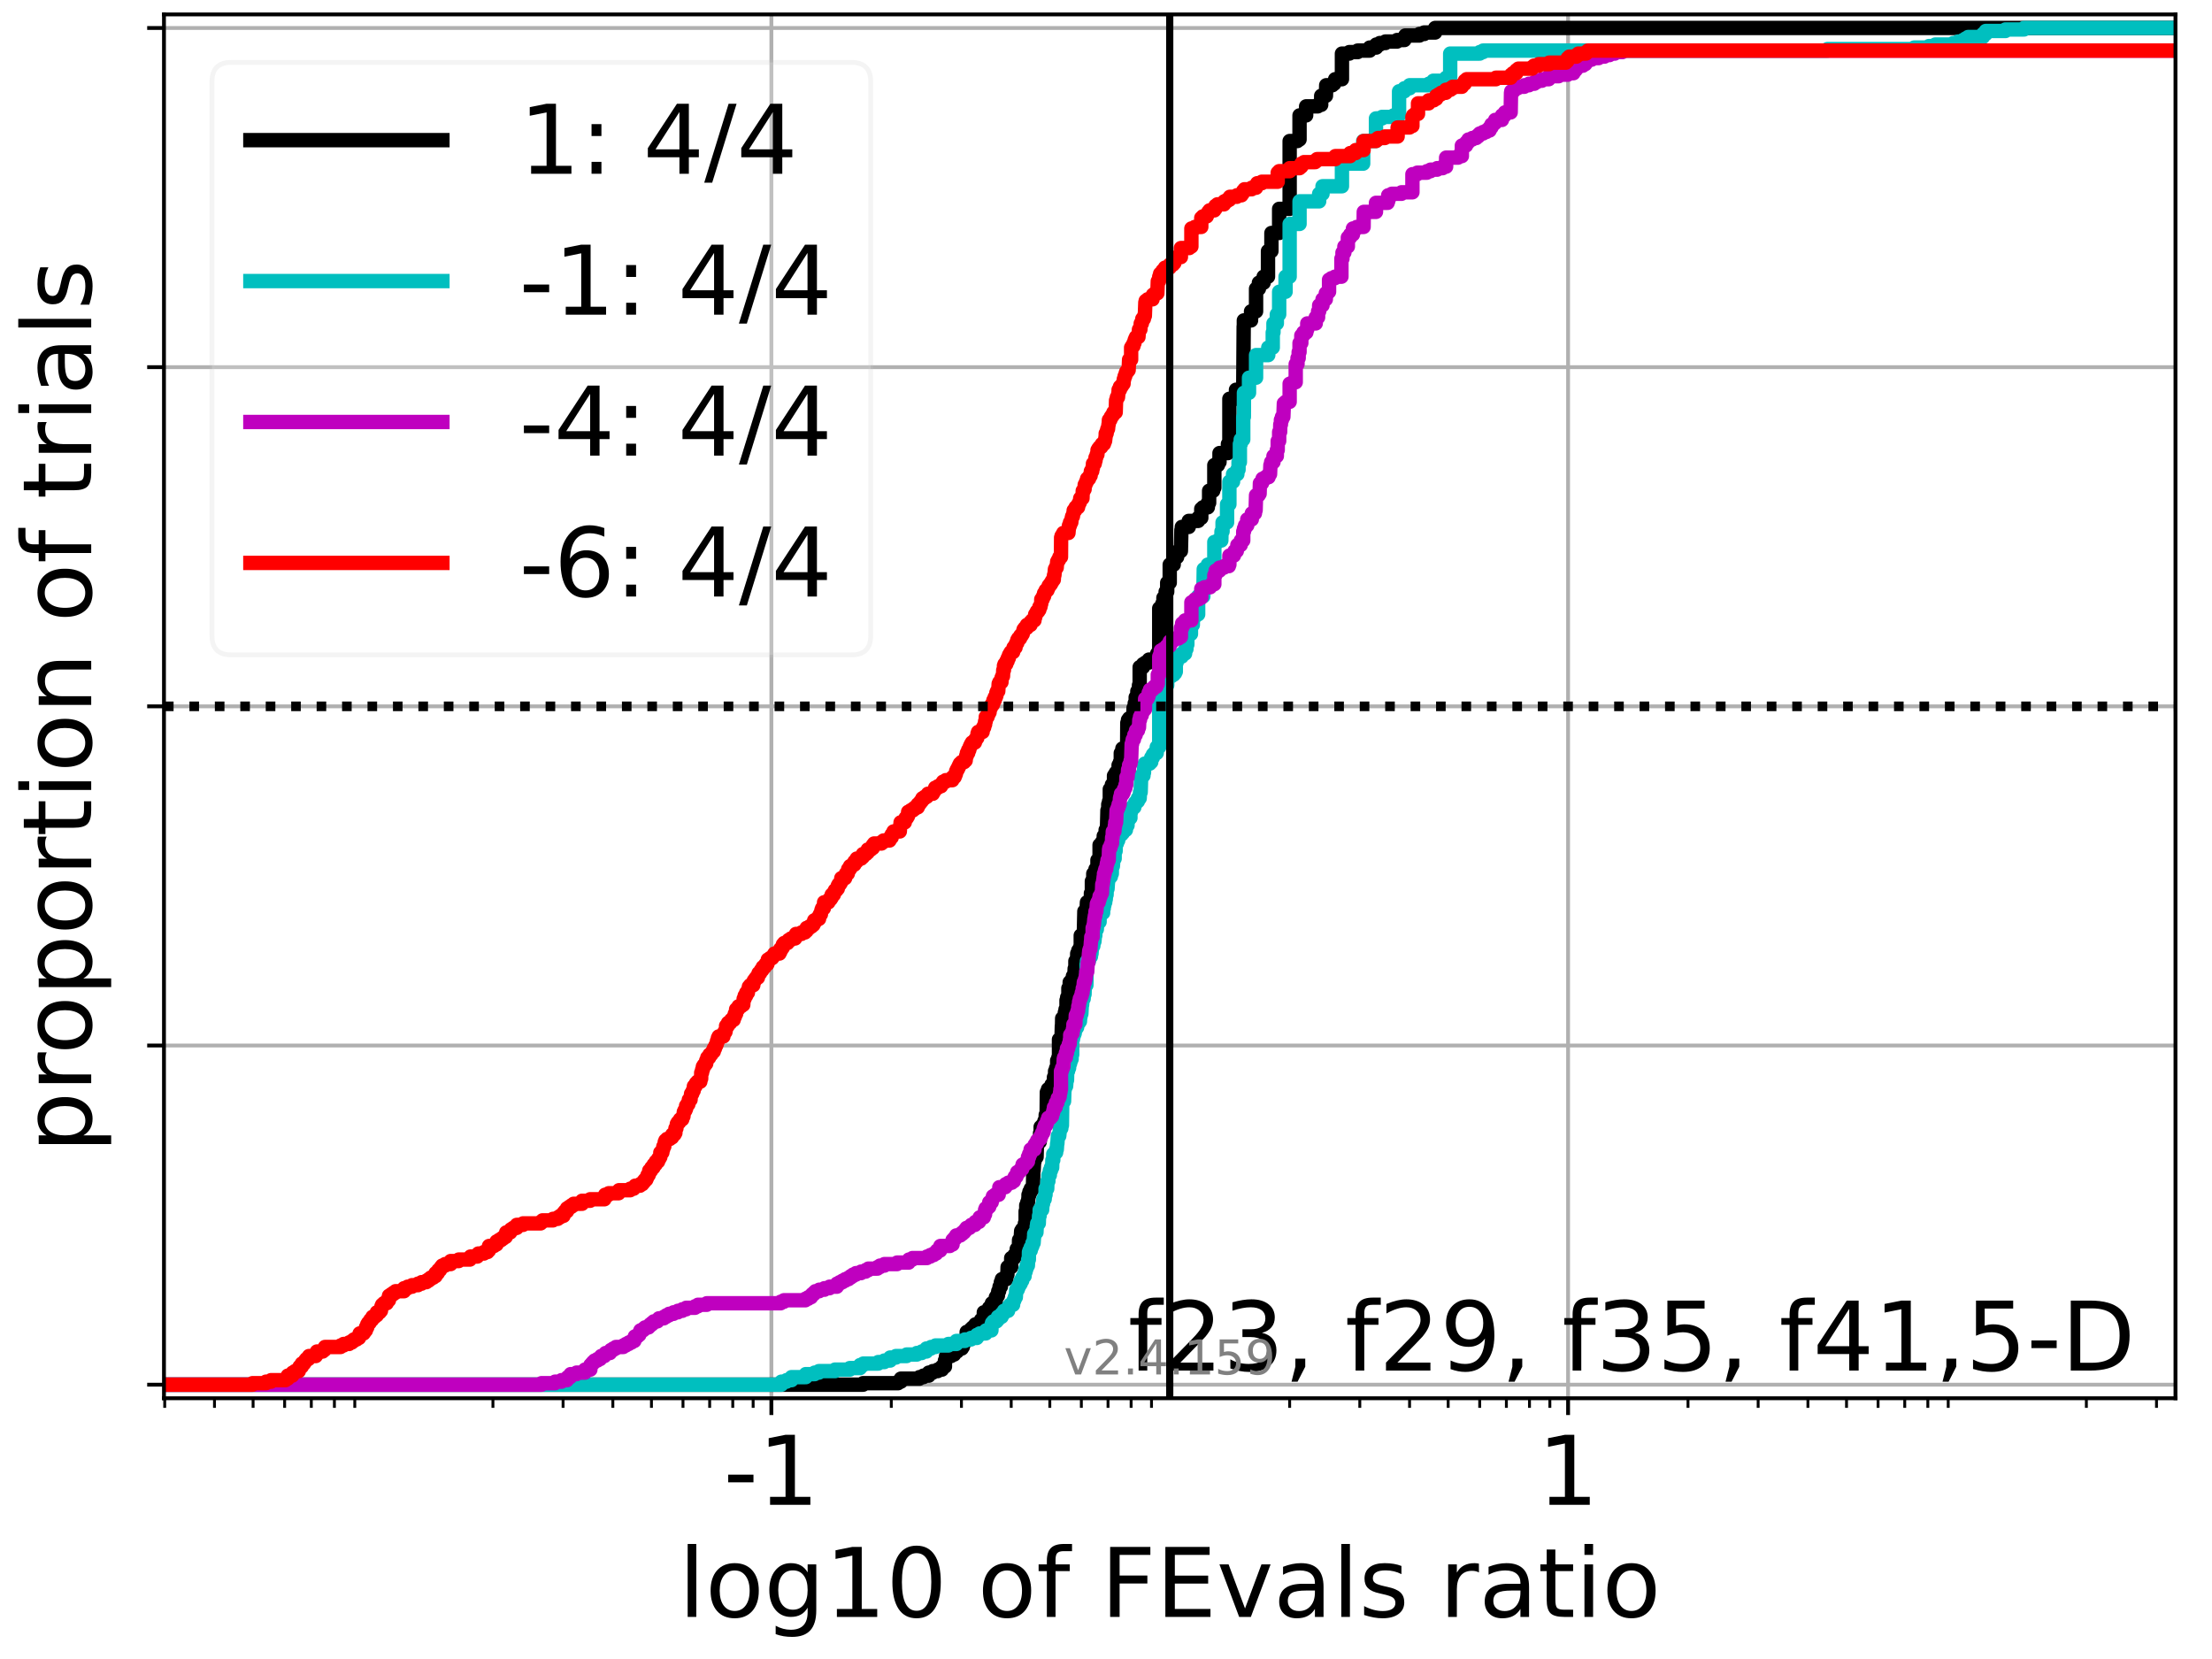 <?xml version="1.0" encoding="utf-8" standalone="no"?>
<!DOCTYPE svg PUBLIC "-//W3C//DTD SVG 1.1//EN"
  "http://www.w3.org/Graphics/SVG/1.1/DTD/svg11.dtd">
<!-- Created with matplotlib (https://matplotlib.org/) -->
<svg height="345.6pt" version="1.1" viewBox="0 0 460.8 345.6" width="460.8pt" xmlns="http://www.w3.org/2000/svg" xmlns:xlink="http://www.w3.org/1999/xlink">
 <defs>
  <style type="text/css">*{stroke-linecap:butt;stroke-linejoin:round;}</style>
 </defs>
 <g id="figure_1">
  <g id="patch_1">
   <path d="M 0 345.6 
L 460.8 345.6 
L 460.8 0 
L 0 0 
z
" style="fill:#ffffff;"/>
  </g>
  <g id="axes_1">
   <g id="patch_2">
    <path d="M 34.16 291.28 
L 453.192 291.28 
L 453.192 3 
L 34.16 3 
z
" style="fill:#ffffff;"/>
   </g>
   <g id="matplotlib.axis_1">
    <g id="xtick_1">
     <g id="line2d_1">
      <path clip-path="url(#pc1c55795fc)" d="M 160.691 291.28 
L 160.691 3 
" style="fill:none;stroke:#b0b0b0;stroke-linecap:square;stroke-width:0.8;"/>
     </g>
     <g id="line2d_2">
      <defs>
       <path d="M 0 0 
L 0 3.5 
" id="m8633cb9252" style="stroke:#000000;stroke-width:0.8;"/>
      </defs>
      <g>
       <use style="stroke:#000000;stroke-width:0.8;" x="160.691" xlink:href="#m8633cb9252" y="291.28"/>
      </g>
     </g>
     <g id="text_1">
      <!-- -1 -->
      <g transform="translate(150.72 313.477)scale(0.2 -0.2)">
       <defs>
        <path d="M 4.891 31.391 
L 31.203 31.391 
L 31.203 23.391 
L 4.891 23.391 
z
" id="DejaVuSans-45"/>
        <path d="M 12.406 8.297 
L 28.516 8.297 
L 28.516 63.922 
L 10.984 60.406 
L 10.984 69.391 
L 28.422 72.906 
L 38.281 72.906 
L 38.281 8.297 
L 54.391 8.297 
L 54.391 0 
L 12.406 0 
z
" id="DejaVuSans-49"/>
       </defs>
       <use xlink:href="#DejaVuSans-45"/>
       <use x="36.084" xlink:href="#DejaVuSans-49"/>
      </g>
     </g>
    </g>
    <g id="xtick_2">
     <g id="line2d_3">
      <path clip-path="url(#pc1c55795fc)" d="M 326.661 291.28 
L 326.661 3 
" style="fill:none;stroke:#b0b0b0;stroke-linecap:square;stroke-width:0.8;"/>
     </g>
     <g id="line2d_4">
      <g>
       <use style="stroke:#000000;stroke-width:0.8;" x="326.661" xlink:href="#m8633cb9252" y="291.28"/>
      </g>
     </g>
     <g id="text_2">
      <!-- 1 -->
      <g transform="translate(320.299 313.477)scale(0.2 -0.2)">
       <use xlink:href="#DejaVuSans-49"/>
      </g>
     </g>
    </g>
    <g id="xtick_3">
     <g id="line2d_5">
      <defs>
       <path d="M 0 0 
L 0 2 
" id="mb3e13928ed" style="stroke:#000000;stroke-width:0.6;"/>
      </defs>
      <g>
       <use style="stroke:#000000;stroke-width:0.6;" x="34.314" xlink:href="#mb3e13928ed" y="291.28"/>
      </g>
     </g>
    </g>
    <g id="xtick_4">
     <g id="line2d_6">
      <g>
       <use style="stroke:#000000;stroke-width:0.6;" x="44.682" xlink:href="#mb3e13928ed" y="291.28"/>
      </g>
     </g>
    </g>
    <g id="xtick_5">
     <g id="line2d_7">
      <g>
       <use style="stroke:#000000;stroke-width:0.6;" x="52.724" xlink:href="#mb3e13928ed" y="291.28"/>
      </g>
     </g>
    </g>
    <g id="xtick_6">
     <g id="line2d_8">
      <g>
       <use style="stroke:#000000;stroke-width:0.6;" x="59.295" xlink:href="#mb3e13928ed" y="291.28"/>
      </g>
     </g>
    </g>
    <g id="xtick_7">
     <g id="line2d_9">
      <g>
       <use style="stroke:#000000;stroke-width:0.6;" x="64.851" xlink:href="#mb3e13928ed" y="291.28"/>
      </g>
     </g>
    </g>
    <g id="xtick_8">
     <g id="line2d_10">
      <g>
       <use style="stroke:#000000;stroke-width:0.6;" x="69.663" xlink:href="#mb3e13928ed" y="291.28"/>
      </g>
     </g>
    </g>
    <g id="xtick_9">
     <g id="line2d_11">
      <g>
       <use style="stroke:#000000;stroke-width:0.6;" x="73.908" xlink:href="#mb3e13928ed" y="291.28"/>
      </g>
     </g>
    </g>
    <g id="xtick_10">
     <g id="line2d_12">
      <g>
       <use style="stroke:#000000;stroke-width:0.6;" x="102.687" xlink:href="#mb3e13928ed" y="291.28"/>
      </g>
     </g>
    </g>
    <g id="xtick_11">
     <g id="line2d_13">
      <g>
       <use style="stroke:#000000;stroke-width:0.6;" x="117.3" xlink:href="#mb3e13928ed" y="291.28"/>
      </g>
     </g>
    </g>
    <g id="xtick_12">
     <g id="line2d_14">
      <g>
       <use style="stroke:#000000;stroke-width:0.6;" x="127.668" xlink:href="#mb3e13928ed" y="291.28"/>
      </g>
     </g>
    </g>
    <g id="xtick_13">
     <g id="line2d_15">
      <g>
       <use style="stroke:#000000;stroke-width:0.6;" x="135.71" xlink:href="#mb3e13928ed" y="291.28"/>
      </g>
     </g>
    </g>
    <g id="xtick_14">
     <g id="line2d_16">
      <g>
       <use style="stroke:#000000;stroke-width:0.6;" x="142.281" xlink:href="#mb3e13928ed" y="291.28"/>
      </g>
     </g>
    </g>
    <g id="xtick_15">
     <g id="line2d_17">
      <g>
       <use style="stroke:#000000;stroke-width:0.6;" x="147.836" xlink:href="#mb3e13928ed" y="291.28"/>
      </g>
     </g>
    </g>
    <g id="xtick_16">
     <g id="line2d_18">
      <g>
       <use style="stroke:#000000;stroke-width:0.6;" x="152.649" xlink:href="#mb3e13928ed" y="291.28"/>
      </g>
     </g>
    </g>
    <g id="xtick_17">
     <g id="line2d_19">
      <g>
       <use style="stroke:#000000;stroke-width:0.6;" x="156.894" xlink:href="#mb3e13928ed" y="291.28"/>
      </g>
     </g>
    </g>
    <g id="xtick_18">
     <g id="line2d_20">
      <g>
       <use style="stroke:#000000;stroke-width:0.6;" x="185.672" xlink:href="#mb3e13928ed" y="291.28"/>
      </g>
     </g>
    </g>
    <g id="xtick_19">
     <g id="line2d_21">
      <g>
       <use style="stroke:#000000;stroke-width:0.6;" x="200.285" xlink:href="#mb3e13928ed" y="291.28"/>
      </g>
     </g>
    </g>
    <g id="xtick_20">
     <g id="line2d_22">
      <g>
       <use style="stroke:#000000;stroke-width:0.6;" x="210.653" xlink:href="#mb3e13928ed" y="291.28"/>
      </g>
     </g>
    </g>
    <g id="xtick_21">
     <g id="line2d_23">
      <g>
       <use style="stroke:#000000;stroke-width:0.6;" x="218.695" xlink:href="#mb3e13928ed" y="291.28"/>
      </g>
     </g>
    </g>
    <g id="xtick_22">
     <g id="line2d_24">
      <g>
       <use style="stroke:#000000;stroke-width:0.6;" x="225.266" xlink:href="#mb3e13928ed" y="291.28"/>
      </g>
     </g>
    </g>
    <g id="xtick_23">
     <g id="line2d_25">
      <g>
       <use style="stroke:#000000;stroke-width:0.6;" x="230.821" xlink:href="#mb3e13928ed" y="291.28"/>
      </g>
     </g>
    </g>
    <g id="xtick_24">
     <g id="line2d_26">
      <g>
       <use style="stroke:#000000;stroke-width:0.6;" x="235.634" xlink:href="#mb3e13928ed" y="291.28"/>
      </g>
     </g>
    </g>
    <g id="xtick_25">
     <g id="line2d_27">
      <g>
       <use style="stroke:#000000;stroke-width:0.6;" x="239.879" xlink:href="#mb3e13928ed" y="291.28"/>
      </g>
     </g>
    </g>
    <g id="xtick_26">
     <g id="line2d_28">
      <g>
       <use style="stroke:#000000;stroke-width:0.6;" x="268.657" xlink:href="#mb3e13928ed" y="291.28"/>
      </g>
     </g>
    </g>
    <g id="xtick_27">
     <g id="line2d_29">
      <g>
       <use style="stroke:#000000;stroke-width:0.6;" x="283.27" xlink:href="#mb3e13928ed" y="291.28"/>
      </g>
     </g>
    </g>
    <g id="xtick_28">
     <g id="line2d_30">
      <g>
       <use style="stroke:#000000;stroke-width:0.6;" x="293.638" xlink:href="#mb3e13928ed" y="291.28"/>
      </g>
     </g>
    </g>
    <g id="xtick_29">
     <g id="line2d_31">
      <g>
       <use style="stroke:#000000;stroke-width:0.6;" x="301.68" xlink:href="#mb3e13928ed" y="291.28"/>
      </g>
     </g>
    </g>
    <g id="xtick_30">
     <g id="line2d_32">
      <g>
       <use style="stroke:#000000;stroke-width:0.6;" x="308.251" xlink:href="#mb3e13928ed" y="291.28"/>
      </g>
     </g>
    </g>
    <g id="xtick_31">
     <g id="line2d_33">
      <g>
       <use style="stroke:#000000;stroke-width:0.6;" x="313.807" xlink:href="#mb3e13928ed" y="291.28"/>
      </g>
     </g>
    </g>
    <g id="xtick_32">
     <g id="line2d_34">
      <g>
       <use style="stroke:#000000;stroke-width:0.6;" x="318.619" xlink:href="#mb3e13928ed" y="291.28"/>
      </g>
     </g>
    </g>
    <g id="xtick_33">
     <g id="line2d_35">
      <g>
       <use style="stroke:#000000;stroke-width:0.6;" x="322.864" xlink:href="#mb3e13928ed" y="291.28"/>
      </g>
     </g>
    </g>
    <g id="xtick_34">
     <g id="line2d_36">
      <g>
       <use style="stroke:#000000;stroke-width:0.6;" x="351.642" xlink:href="#mb3e13928ed" y="291.28"/>
      </g>
     </g>
    </g>
    <g id="xtick_35">
     <g id="line2d_37">
      <g>
       <use style="stroke:#000000;stroke-width:0.6;" x="366.255" xlink:href="#mb3e13928ed" y="291.28"/>
      </g>
     </g>
    </g>
    <g id="xtick_36">
     <g id="line2d_38">
      <g>
       <use style="stroke:#000000;stroke-width:0.6;" x="376.623" xlink:href="#mb3e13928ed" y="291.28"/>
      </g>
     </g>
    </g>
    <g id="xtick_37">
     <g id="line2d_39">
      <g>
       <use style="stroke:#000000;stroke-width:0.6;" x="384.665" xlink:href="#mb3e13928ed" y="291.28"/>
      </g>
     </g>
    </g>
    <g id="xtick_38">
     <g id="line2d_40">
      <g>
       <use style="stroke:#000000;stroke-width:0.6;" x="391.236" xlink:href="#mb3e13928ed" y="291.28"/>
      </g>
     </g>
    </g>
    <g id="xtick_39">
     <g id="line2d_41">
      <g>
       <use style="stroke:#000000;stroke-width:0.6;" x="396.792" xlink:href="#mb3e13928ed" y="291.28"/>
      </g>
     </g>
    </g>
    <g id="xtick_40">
     <g id="line2d_42">
      <g>
       <use style="stroke:#000000;stroke-width:0.6;" x="401.604" xlink:href="#mb3e13928ed" y="291.28"/>
      </g>
     </g>
    </g>
    <g id="xtick_41">
     <g id="line2d_43">
      <g>
       <use style="stroke:#000000;stroke-width:0.6;" x="405.849" xlink:href="#mb3e13928ed" y="291.28"/>
      </g>
     </g>
    </g>
    <g id="xtick_42">
     <g id="line2d_44">
      <g>
       <use style="stroke:#000000;stroke-width:0.6;" x="434.628" xlink:href="#mb3e13928ed" y="291.28"/>
      </g>
     </g>
    </g>
    <g id="xtick_43">
     <g id="line2d_45">
      <g>
       <use style="stroke:#000000;stroke-width:0.6;" x="449.24" xlink:href="#mb3e13928ed" y="291.28"/>
      </g>
     </g>
    </g>
    <g id="text_3">
     <!-- log10 of FEvals ratio -->
     <g transform="translate(141.371 336.833)scale(0.2 -0.2)">
      <defs>
       <path d="M 9.422 75.984 
L 18.406 75.984 
L 18.406 0 
L 9.422 0 
z
" id="DejaVuSans-108"/>
       <path d="M 30.609 48.391 
Q 23.391 48.391 19.188 42.75 
Q 14.984 37.109 14.984 27.297 
Q 14.984 17.484 19.156 11.844 
Q 23.344 6.203 30.609 6.203 
Q 37.797 6.203 41.984 11.859 
Q 46.188 17.531 46.188 27.297 
Q 46.188 37.016 41.984 42.703 
Q 37.797 48.391 30.609 48.391 
z
M 30.609 56 
Q 42.328 56 49.016 48.375 
Q 55.719 40.766 55.719 27.297 
Q 55.719 13.875 49.016 6.219 
Q 42.328 -1.422 30.609 -1.422 
Q 18.844 -1.422 12.172 6.219 
Q 5.516 13.875 5.516 27.297 
Q 5.516 40.766 12.172 48.375 
Q 18.844 56 30.609 56 
z
" id="DejaVuSans-111"/>
       <path d="M 45.406 27.984 
Q 45.406 37.75 41.375 43.109 
Q 37.359 48.484 30.078 48.484 
Q 22.859 48.484 18.828 43.109 
Q 14.797 37.75 14.797 27.984 
Q 14.797 18.266 18.828 12.891 
Q 22.859 7.516 30.078 7.516 
Q 37.359 7.516 41.375 12.891 
Q 45.406 18.266 45.406 27.984 
z
M 54.391 6.781 
Q 54.391 -7.172 48.188 -13.984 
Q 42 -20.797 29.203 -20.797 
Q 24.469 -20.797 20.266 -20.094 
Q 16.062 -19.391 12.109 -17.922 
L 12.109 -9.188 
Q 16.062 -11.328 19.922 -12.344 
Q 23.781 -13.375 27.781 -13.375 
Q 36.625 -13.375 41.016 -8.766 
Q 45.406 -4.156 45.406 5.172 
L 45.406 9.625 
Q 42.625 4.781 38.281 2.391 
Q 33.938 0 27.875 0 
Q 17.828 0 11.672 7.656 
Q 5.516 15.328 5.516 27.984 
Q 5.516 40.672 11.672 48.328 
Q 17.828 56 27.875 56 
Q 33.938 56 38.281 53.609 
Q 42.625 51.219 45.406 46.391 
L 45.406 54.688 
L 54.391 54.688 
z
" id="DejaVuSans-103"/>
       <path d="M 31.781 66.406 
Q 24.172 66.406 20.328 58.906 
Q 16.5 51.422 16.5 36.375 
Q 16.5 21.391 20.328 13.891 
Q 24.172 6.391 31.781 6.391 
Q 39.453 6.391 43.281 13.891 
Q 47.125 21.391 47.125 36.375 
Q 47.125 51.422 43.281 58.906 
Q 39.453 66.406 31.781 66.406 
z
M 31.781 74.219 
Q 44.047 74.219 50.516 64.516 
Q 56.984 54.828 56.984 36.375 
Q 56.984 17.969 50.516 8.266 
Q 44.047 -1.422 31.781 -1.422 
Q 19.531 -1.422 13.062 8.266 
Q 6.594 17.969 6.594 36.375 
Q 6.594 54.828 13.062 64.516 
Q 19.531 74.219 31.781 74.219 
z
" id="DejaVuSans-48"/>
       <path id="DejaVuSans-32"/>
       <path d="M 37.109 75.984 
L 37.109 68.5 
L 28.516 68.5 
Q 23.688 68.5 21.797 66.547 
Q 19.922 64.594 19.922 59.516 
L 19.922 54.688 
L 34.719 54.688 
L 34.719 47.703 
L 19.922 47.703 
L 19.922 0 
L 10.891 0 
L 10.891 47.703 
L 2.297 47.703 
L 2.297 54.688 
L 10.891 54.688 
L 10.891 58.5 
Q 10.891 67.625 15.141 71.797 
Q 19.391 75.984 28.609 75.984 
z
" id="DejaVuSans-102"/>
       <path d="M 9.812 72.906 
L 51.703 72.906 
L 51.703 64.594 
L 19.672 64.594 
L 19.672 43.109 
L 48.578 43.109 
L 48.578 34.812 
L 19.672 34.812 
L 19.672 0 
L 9.812 0 
z
" id="DejaVuSans-70"/>
       <path d="M 9.812 72.906 
L 55.906 72.906 
L 55.906 64.594 
L 19.672 64.594 
L 19.672 43.016 
L 54.391 43.016 
L 54.391 34.719 
L 19.672 34.719 
L 19.672 8.297 
L 56.781 8.297 
L 56.781 0 
L 9.812 0 
z
" id="DejaVuSans-69"/>
       <path d="M 2.984 54.688 
L 12.5 54.688 
L 29.594 8.797 
L 46.688 54.688 
L 56.203 54.688 
L 35.688 0 
L 23.484 0 
z
" id="DejaVuSans-118"/>
       <path d="M 34.281 27.484 
Q 23.391 27.484 19.188 25 
Q 14.984 22.516 14.984 16.5 
Q 14.984 11.719 18.141 8.906 
Q 21.297 6.109 26.703 6.109 
Q 34.188 6.109 38.703 11.406 
Q 43.219 16.703 43.219 25.484 
L 43.219 27.484 
z
M 52.203 31.203 
L 52.203 0 
L 43.219 0 
L 43.219 8.297 
Q 40.141 3.328 35.547 0.953 
Q 30.953 -1.422 24.312 -1.422 
Q 15.922 -1.422 10.953 3.297 
Q 6 8.016 6 15.922 
Q 6 25.141 12.172 29.828 
Q 18.359 34.516 30.609 34.516 
L 43.219 34.516 
L 43.219 35.406 
Q 43.219 41.609 39.141 45 
Q 35.062 48.391 27.688 48.391 
Q 23 48.391 18.547 47.266 
Q 14.109 46.141 10.016 43.891 
L 10.016 52.203 
Q 14.938 54.109 19.578 55.047 
Q 24.219 56 28.609 56 
Q 40.484 56 46.344 49.844 
Q 52.203 43.703 52.203 31.203 
z
" id="DejaVuSans-97"/>
       <path d="M 44.281 53.078 
L 44.281 44.578 
Q 40.484 46.531 36.375 47.5 
Q 32.281 48.484 27.875 48.484 
Q 21.188 48.484 17.844 46.438 
Q 14.5 44.391 14.5 40.281 
Q 14.5 37.156 16.891 35.375 
Q 19.281 33.594 26.516 31.984 
L 29.594 31.297 
Q 39.156 29.25 43.188 25.516 
Q 47.219 21.781 47.219 15.094 
Q 47.219 7.469 41.188 3.016 
Q 35.156 -1.422 24.609 -1.422 
Q 20.219 -1.422 15.453 -0.562 
Q 10.688 0.297 5.422 2 
L 5.422 11.281 
Q 10.406 8.688 15.234 7.391 
Q 20.062 6.109 24.812 6.109 
Q 31.156 6.109 34.562 8.281 
Q 37.984 10.453 37.984 14.406 
Q 37.984 18.062 35.516 20.016 
Q 33.062 21.969 24.703 23.781 
L 21.578 24.516 
Q 13.234 26.266 9.516 29.906 
Q 5.812 33.547 5.812 39.891 
Q 5.812 47.609 11.281 51.797 
Q 16.75 56 26.812 56 
Q 31.781 56 36.172 55.266 
Q 40.578 54.547 44.281 53.078 
z
" id="DejaVuSans-115"/>
       <path d="M 41.109 46.297 
Q 39.594 47.172 37.812 47.578 
Q 36.031 48 33.891 48 
Q 26.266 48 22.188 43.047 
Q 18.109 38.094 18.109 28.812 
L 18.109 0 
L 9.078 0 
L 9.078 54.688 
L 18.109 54.688 
L 18.109 46.188 
Q 20.953 51.172 25.484 53.578 
Q 30.031 56 36.531 56 
Q 37.453 56 38.578 55.875 
Q 39.703 55.766 41.062 55.516 
z
" id="DejaVuSans-114"/>
       <path d="M 18.312 70.219 
L 18.312 54.688 
L 36.812 54.688 
L 36.812 47.703 
L 18.312 47.703 
L 18.312 18.016 
Q 18.312 11.328 20.141 9.422 
Q 21.969 7.516 27.594 7.516 
L 36.812 7.516 
L 36.812 0 
L 27.594 0 
Q 17.188 0 13.234 3.875 
Q 9.281 7.766 9.281 18.016 
L 9.281 47.703 
L 2.688 47.703 
L 2.688 54.688 
L 9.281 54.688 
L 9.281 70.219 
z
" id="DejaVuSans-116"/>
       <path d="M 9.422 54.688 
L 18.406 54.688 
L 18.406 0 
L 9.422 0 
z
M 9.422 75.984 
L 18.406 75.984 
L 18.406 64.594 
L 9.422 64.594 
z
" id="DejaVuSans-105"/>
      </defs>
      <use xlink:href="#DejaVuSans-108"/>
      <use x="27.783" xlink:href="#DejaVuSans-111"/>
      <use x="88.965" xlink:href="#DejaVuSans-103"/>
      <use x="152.441" xlink:href="#DejaVuSans-49"/>
      <use x="216.064" xlink:href="#DejaVuSans-48"/>
      <use x="279.688" xlink:href="#DejaVuSans-32"/>
      <use x="311.475" xlink:href="#DejaVuSans-111"/>
      <use x="372.656" xlink:href="#DejaVuSans-102"/>
      <use x="407.861" xlink:href="#DejaVuSans-32"/>
      <use x="439.648" xlink:href="#DejaVuSans-70"/>
      <use x="497.168" xlink:href="#DejaVuSans-69"/>
      <use x="560.352" xlink:href="#DejaVuSans-118"/>
      <use x="619.531" xlink:href="#DejaVuSans-97"/>
      <use x="680.811" xlink:href="#DejaVuSans-108"/>
      <use x="708.594" xlink:href="#DejaVuSans-115"/>
      <use x="760.693" xlink:href="#DejaVuSans-32"/>
      <use x="792.48" xlink:href="#DejaVuSans-114"/>
      <use x="833.594" xlink:href="#DejaVuSans-97"/>
      <use x="894.873" xlink:href="#DejaVuSans-116"/>
      <use x="934.082" xlink:href="#DejaVuSans-105"/>
      <use x="961.865" xlink:href="#DejaVuSans-111"/>
     </g>
    </g>
   </g>
   <g id="matplotlib.axis_2">
    <g id="ytick_1">
     <g id="line2d_46">
      <path clip-path="url(#pc1c55795fc)" d="M 34.16 288.454 
L 453.192 288.454 
" style="fill:none;stroke:#b0b0b0;stroke-linecap:square;stroke-width:0.8;"/>
     </g>
     <g id="line2d_47">
      <defs>
       <path d="M 0 0 
L -3.5 0 
" id="m7bde97e1d9" style="stroke:#000000;stroke-width:0.8;"/>
      </defs>
      <g>
       <use style="stroke:#000000;stroke-width:0.8;" x="34.16" xlink:href="#m7bde97e1d9" y="288.454"/>
      </g>
     </g>
    </g>
    <g id="ytick_2">
     <g id="line2d_48">
      <path clip-path="url(#pc1c55795fc)" d="M 34.16 217.797 
L 453.192 217.797 
" style="fill:none;stroke:#b0b0b0;stroke-linecap:square;stroke-width:0.8;"/>
     </g>
     <g id="line2d_49">
      <g>
       <use style="stroke:#000000;stroke-width:0.8;" x="34.16" xlink:href="#m7bde97e1d9" y="217.797"/>
      </g>
     </g>
    </g>
    <g id="ytick_3">
     <g id="line2d_50">
      <path clip-path="url(#pc1c55795fc)" d="M 34.16 147.14 
L 453.192 147.14 
" style="fill:none;stroke:#b0b0b0;stroke-linecap:square;stroke-width:0.8;"/>
     </g>
     <g id="line2d_51">
      <g>
       <use style="stroke:#000000;stroke-width:0.8;" x="34.16" xlink:href="#m7bde97e1d9" y="147.14"/>
      </g>
     </g>
    </g>
    <g id="ytick_4">
     <g id="line2d_52">
      <path clip-path="url(#pc1c55795fc)" d="M 34.16 76.483 
L 453.192 76.483 
" style="fill:none;stroke:#b0b0b0;stroke-linecap:square;stroke-width:0.8;"/>
     </g>
     <g id="line2d_53">
      <g>
       <use style="stroke:#000000;stroke-width:0.8;" x="34.16" xlink:href="#m7bde97e1d9" y="76.483"/>
      </g>
     </g>
    </g>
    <g id="ytick_5">
     <g id="line2d_54">
      <path clip-path="url(#pc1c55795fc)" d="M 34.16 5.826 
L 453.192 5.826 
" style="fill:none;stroke:#b0b0b0;stroke-linecap:square;stroke-width:0.8;"/>
     </g>
     <g id="line2d_55">
      <g>
       <use style="stroke:#000000;stroke-width:0.8;" x="34.16" xlink:href="#m7bde97e1d9" y="5.826"/>
      </g>
     </g>
    </g>
    <g id="text_4">
     <!-- proportion of trials -->
     <g transform="translate(19.001 240.146)rotate(-90)scale(0.2 -0.2)">
      <defs>
       <path d="M 18.109 8.203 
L 18.109 -20.797 
L 9.078 -20.797 
L 9.078 54.688 
L 18.109 54.688 
L 18.109 46.391 
Q 20.953 51.266 25.266 53.625 
Q 29.594 56 35.594 56 
Q 45.562 56 51.781 48.094 
Q 58.016 40.188 58.016 27.297 
Q 58.016 14.406 51.781 6.484 
Q 45.562 -1.422 35.594 -1.422 
Q 29.594 -1.422 25.266 0.953 
Q 20.953 3.328 18.109 8.203 
z
M 48.688 27.297 
Q 48.688 37.203 44.609 42.844 
Q 40.531 48.484 33.406 48.484 
Q 26.266 48.484 22.188 42.844 
Q 18.109 37.203 18.109 27.297 
Q 18.109 17.391 22.188 11.75 
Q 26.266 6.109 33.406 6.109 
Q 40.531 6.109 44.609 11.75 
Q 48.688 17.391 48.688 27.297 
z
" id="DejaVuSans-112"/>
       <path d="M 54.891 33.016 
L 54.891 0 
L 45.906 0 
L 45.906 32.719 
Q 45.906 40.484 42.875 44.328 
Q 39.844 48.188 33.797 48.188 
Q 26.516 48.188 22.312 43.547 
Q 18.109 38.922 18.109 30.906 
L 18.109 0 
L 9.078 0 
L 9.078 54.688 
L 18.109 54.688 
L 18.109 46.188 
Q 21.344 51.125 25.703 53.562 
Q 30.078 56 35.797 56 
Q 45.219 56 50.047 50.172 
Q 54.891 44.344 54.891 33.016 
z
" id="DejaVuSans-110"/>
      </defs>
      <use xlink:href="#DejaVuSans-112"/>
      <use x="63.477" xlink:href="#DejaVuSans-114"/>
      <use x="102.34" xlink:href="#DejaVuSans-111"/>
      <use x="163.521" xlink:href="#DejaVuSans-112"/>
      <use x="226.998" xlink:href="#DejaVuSans-111"/>
      <use x="288.18" xlink:href="#DejaVuSans-114"/>
      <use x="329.293" xlink:href="#DejaVuSans-116"/>
      <use x="368.502" xlink:href="#DejaVuSans-105"/>
      <use x="396.285" xlink:href="#DejaVuSans-111"/>
      <use x="457.467" xlink:href="#DejaVuSans-110"/>
      <use x="520.846" xlink:href="#DejaVuSans-32"/>
      <use x="552.633" xlink:href="#DejaVuSans-111"/>
      <use x="613.814" xlink:href="#DejaVuSans-102"/>
      <use x="649.02" xlink:href="#DejaVuSans-32"/>
      <use x="680.807" xlink:href="#DejaVuSans-116"/>
      <use x="720.016" xlink:href="#DejaVuSans-114"/>
      <use x="761.129" xlink:href="#DejaVuSans-105"/>
      <use x="788.912" xlink:href="#DejaVuSans-97"/>
      <use x="850.191" xlink:href="#DejaVuSans-108"/>
      <use x="877.975" xlink:href="#DejaVuSans-115"/>
     </g>
    </g>
   </g>
   <g id="line2d_56">
    <path clip-path="url(#pc1c55795fc)" d="M 34.16 288.454 
L 179.801 288.454 
L 179.801 288.14 
L 187.085 288.14 
L 187.085 287.826 
L 187.667 287.826 
L 187.667 287.198 
L 191.529 287.198 
L 191.529 286.884 
L 192.354 286.884 
L 192.354 286.57 
L 193.478 286.57 
L 193.478 285.941 
L 194.32 285.941 
L 194.32 285.627 
L 195.326 285.627 
L 195.326 285.313 
L 196.225 285.313 
L 196.225 284.685 
L 196.85 284.685 
L 196.85 283.429 
L 196.976 283.429 
L 197.085 282.487 
L 198.132 282.487 
L 198.132 282.173 
L 198.761 282.173 
L 198.814 281.545 
L 199.395 281.545 
L 199.395 280.917 
L 200.363 280.917 
L 200.363 280.603 
L 200.563 280.603 
L 200.647 279.975 
L 200.762 279.975 
L 200.762 279.347 
L 201.343 279.347 
L 201.383 277.463 
L 202.28 277.463 
L 202.28 276.835 
L 202.611 276.835 
L 202.611 276.521 
L 203.192 276.521 
L 203.192 275.893 
L 204.082 275.893 
L 204.082 275.578 
L 204.369 275.578 
L 204.369 274.95 
L 204.782 274.95 
L 204.782 274.636 
L 204.95 274.636 
L 204.95 273.38 
L 206.031 273.38 
L 206.046 272.438 
L 206.568 272.438 
L 206.627 271.496 
L 207.437 271.496 
L 207.453 270.24 
L 207.648 270.24 
L 207.648 269.926 
L 207.879 269.926 
L 207.953 268.984 
L 208.123 268.984 
L 208.229 268.042 
L 208.501 268.042 
L 208.501 267.1 
L 208.704 267.1 
L 208.717 266.472 
L 209.638 266.472 
L 209.725 265.529 
L 209.861 265.529 
L 209.902 263.959 
L 210.653 263.959 
L 210.653 262.075 
L 211.259 262.075 
L 211.314 261.447 
L 211.751 261.447 
L 211.809 260.191 
L 212.066 260.191 
L 212.066 259.877 
L 212.255 259.877 
L 212.291 258.307 
L 212.501 258.307 
L 212.501 257.993 
L 212.628 257.993 
L 212.73 256.423 
L 212.916 256.423 
L 212.916 256.109 
L 213.509 256.109 
L 213.509 254.852 
L 213.658 254.852 
L 213.658 252.34 
L 213.789 252.34 
L 213.789 251.084 
L 214.008 251.084 
L 214.008 250.456 
L 214.143 250.456 
L 214.24 249.514 
L 214.26 249.514 
L 214.26 248.886 
L 214.45 248.886 
L 214.45 248.258 
L 214.737 248.258 
L 214.737 247.63 
L 215.186 247.63 
L 215.26 243.861 
L 215.319 243.861 
L 215.416 241.977 
L 215.503 241.977 
L 215.503 241.035 
L 215.936 241.035 
L 216.002 238.523 
L 216.052 238.523 
L 216.089 237.895 
L 216.583 237.895 
L 216.673 236.011 
L 216.788 236.011 
L 216.788 234.755 
L 217.093 234.755 
L 217.093 234.44 
L 217.335 234.44 
L 217.335 234.126 
L 217.538 234.126 
L 217.586 233.498 
L 217.805 233.498 
L 217.847 232.242 
L 218.034 232.242 
L 218.079 227.532 
L 218.321 227.532 
L 218.321 226.904 
L 218.695 226.904 
L 218.695 226.59 
L 219.057 226.59 
L 219.057 225.962 
L 219.523 225.962 
L 219.563 224.392 
L 219.793 224.392 
L 219.793 223.135 
L 220.006 223.135 
L 220.006 222.507 
L 220.229 222.507 
L 220.229 220.937 
L 220.372 220.937 
L 220.471 220.309 
L 220.609 220.309 
L 220.609 216.541 
L 221.126 216.541 
L 221.206 213.714 
L 221.24 213.714 
L 221.27 212.144 
L 221.735 212.144 
L 221.831 210.888 
L 221.957 210.888 
L 221.974 210.26 
L 222.177 210.26 
L 222.177 208.376 
L 222.316 208.376 
L 222.316 207.748 
L 222.566 207.748 
L 222.566 205.864 
L 222.842 205.864 
L 222.842 204.608 
L 223.114 204.608 
L 223.114 204.294 
L 223.507 204.294 
L 223.507 203.351 
L 223.812 203.351 
L 223.877 201.781 
L 224.026 201.781 
L 224.026 200.211 
L 224.376 200.211 
L 224.406 198.641 
L 224.628 198.641 
L 224.628 198.013 
L 224.979 198.013 
L 224.979 197.385 
L 225.142 197.385 
L 225.142 194.873 
L 225.544 194.873 
L 225.544 194.559 
L 225.784 194.559 
L 225.893 189.848 
L 226.342 189.848 
L 226.431 187.964 
L 227.003 187.964 
L 227.049 187.336 
L 227.261 187.336 
L 227.261 186.08 
L 227.461 186.08 
L 227.461 183.568 
L 227.752 183.568 
L 227.752 181.997 
L 228.033 181.997 
L 228.033 181.683 
L 228.215 181.683 
L 228.215 181.055 
L 228.621 181.055 
L 228.621 179.171 
L 229.063 179.171 
L 229.063 176.031 
L 229.48 176.031 
L 229.567 175.403 
L 229.932 175.403 
L 229.932 174.147 
L 230.139 174.147 
L 230.139 173.833 
L 230.328 173.833 
L 230.328 172.891 
L 230.597 172.891 
L 230.701 168.808 
L 230.874 168.808 
L 230.874 167.552 
L 231.038 167.552 
L 231.038 166.924 
L 231.196 166.924 
L 231.196 164.412 
L 231.55 164.412 
L 231.625 163.47 
L 232.068 163.47 
L 232.068 161.585 
L 232.275 161.585 
L 232.275 161.271 
L 232.452 161.271 
L 232.452 160.957 
L 232.782 160.957 
L 232.782 160.643 
L 233.027 160.643 
L 233.027 159.387 
L 233.308 159.387 
L 233.308 158.759 
L 233.482 158.759 
L 233.482 156.875 
L 233.812 156.875 
L 233.812 155.933 
L 234.805 155.933 
L 234.842 150.594 
L 234.985 150.594 
L 234.985 149.966 
L 235.212 149.966 
L 235.212 149.652 
L 236.06 149.652 
L 236.152 147.454 
L 236.387 147.454 
L 236.387 146.512 
L 236.587 146.512 
L 236.587 145.256 
L 236.929 145.256 
L 236.929 144 
L 237.272 144 
L 237.272 142.744 
L 237.417 142.744 
L 237.417 138.975 
L 238.12 138.975 
L 238.12 138.347 
L 238.603 138.347 
L 238.603 138.033 
L 239.338 138.033 
L 239.338 137.405 
L 241.07 137.405 
L 241.07 136.149 
L 241.491 136.149 
L 241.491 126.728 
L 242.074 126.728 
L 242.12 125.786 
L 242.365 125.786 
L 242.365 124.53 
L 242.828 124.53 
L 242.828 123.274 
L 243.15 123.274 
L 243.15 121.389 
L 243.676 121.389 
L 243.676 117.621 
L 244.505 117.621 
L 244.524 116.051 
L 245.21 116.051 
L 245.21 115.423 
L 245.393 115.423 
L 245.393 114.795 
L 246.002 114.795 
L 246.107 110.398 
L 246.197 110.398 
L 246.197 109.77 
L 247.64 109.77 
L 247.64 108.514 
L 249.597 108.514 
L 249.597 107.886 
L 250.247 107.886 
L 250.247 106.002 
L 250.584 106.002 
L 250.584 105.688 
L 251.613 105.688 
L 251.613 104.746 
L 251.885 104.746 
L 251.885 102.234 
L 252.733 102.234 
L 252.733 101.606 
L 252.968 101.606 
L 252.968 96.895 
L 253.721 96.895 
L 253.721 96.267 
L 254.044 96.267 
L 254.044 94.383 
L 255.802 94.383 
L 255.802 92.499 
L 256.104 92.499 
L 256.104 83.078 
L 257.479 83.078 
L 257.479 81.194 
L 258.989 81.194 
L 259.081 68.004 
L 259.118 68.004 
L 259.118 66.748 
L 260.615 66.748 
L 260.615 64.864 
L 261.66 64.864 
L 261.66 60.154 
L 262.253 60.154 
L 262.253 58.897 
L 263.241 58.897 
L 263.241 57.641 
L 264.146 57.641 
L 264.146 52.303 
L 264.86 52.303 
L 264.86 48.534 
L 266.472 48.534 
L 266.472 43.51 
L 268.657 43.51 
L 268.657 29.379 
L 270.269 29.379 
L 270.269 29.065 
L 270.717 29.065 
L 270.717 24.04 
L 272.092 24.04 
L 272.092 22.156 
L 274.514 22.156 
L 274.514 21.842 
L 275.228 21.842 
L 275.228 19.958 
L 276.215 19.958 
L 276.273 17.759 
L 277.554 17.759 
L 277.554 17.445 
L 277.949 17.445 
L 277.949 17.131 
L 278.135 17.131 
L 278.135 16.503 
L 279.551 16.503 
L 279.551 11.165 
L 281.085 11.165 
L 281.085 10.851 
L 282.822 10.851 
L 282.822 10.537 
L 285.33 10.537 
L 285.33 9.909 
L 286.694 9.909 
L 286.694 9.281 
L 287.445 9.281 
L 287.445 8.967 
L 288.601 8.967 
L 288.601 8.653 
L 291.032 8.653 
L 291.032 8.339 
L 292.562 8.339 
L 292.562 8.024 
L 292.748 8.024 
L 292.748 7.396 
L 295.698 7.396 
L 295.698 7.082 
L 296.686 7.082 
L 296.686 6.768 
L 298.969 6.768 
L 298.969 5.826 
L 453.192 5.826 
L 453.192 5.826 
" style="fill:none;stroke:#000000;stroke-linecap:square;stroke-width:3;"/>
   </g>
   <g id="line2d_57">
    <path clip-path="url(#pc1c55795fc)" style="fill:none;stroke:#000000;stroke-linecap:square;stroke-width:3;"/>
   </g>
   <g id="line2d_58">
    <path clip-path="url(#pc1c55795fc)" d="M 34.16 288.454 
L 162.77 288.454 
L 162.77 287.826 
L 163.846 287.826 
L 163.846 287.512 
L 164.891 287.512 
L 164.891 286.884 
L 167.855 286.884 
L 167.855 286.256 
L 169.703 286.256 
L 169.703 285.941 
L 170.593 285.941 
L 170.593 285.627 
L 173.948 285.627 
L 173.948 285.313 
L 177.017 285.313 
L 177.017 284.999 
L 179.159 284.999 
L 179.159 284.371 
L 179.845 284.371 
L 179.845 284.057 
L 182.946 284.057 
L 182.946 283.743 
L 184.211 283.743 
L 184.211 283.429 
L 185.432 283.429 
L 185.432 282.801 
L 186.642 282.801 
L 186.642 282.487 
L 188.867 282.487 
L 188.867 282.173 
L 190.988 282.173 
L 190.988 281.859 
L 192.003 281.859 
L 192.003 281.545 
L 192.991 281.545 
L 192.991 280.917 
L 193.952 280.917 
L 193.952 280.603 
L 194.888 280.603 
L 194.888 280.289 
L 197.559 280.289 
L 197.559 279.975 
L 199.235 279.975 
L 199.235 279.347 
L 201 279.347 
L 201 279.033 
L 202.264 279.033 
L 202.264 278.719 
L 203.486 278.719 
L 203.486 278.091 
L 204.082 278.091 
L 204.082 277.777 
L 205.347 277.777 
L 205.393 277.149 
L 206.53 277.149 
L 206.568 275.893 
L 206.657 275.893 
L 206.657 275.578 
L 206.921 275.578 
L 206.921 275.264 
L 207.605 275.264 
L 207.605 274.95 
L 207.879 274.95 
L 207.879 274.322 
L 208.65 274.322 
L 208.65 273.694 
L 209.042 273.694 
L 209.14 273.066 
L 210.003 273.066 
L 210.057 272.438 
L 210.142 272.438 
L 210.142 272.124 
L 210.405 272.124 
L 210.405 271.81 
L 211.045 271.81 
L 211.045 271.182 
L 211.171 271.182 
L 211.171 270.868 
L 211.314 270.868 
L 211.406 270.24 
L 211.614 270.24 
L 211.698 268.67 
L 212.006 268.67 
L 212.006 268.356 
L 212.124 268.356 
L 212.232 267.728 
L 212.436 267.728 
L 212.436 267.414 
L 212.628 267.414 
L 212.628 266.786 
L 212.942 266.786 
L 212.962 266.158 
L 213.139 266.158 
L 213.139 265.844 
L 213.435 265.844 
L 213.496 264.901 
L 213.658 264.901 
L 213.658 264.273 
L 213.848 264.273 
L 213.848 263.645 
L 214.127 263.645 
L 214.184 262.389 
L 214.329 262.389 
L 214.353 260.819 
L 214.45 260.819 
L 214.45 260.505 
L 214.718 260.505 
L 214.718 259.877 
L 214.924 259.877 
L 214.924 259.563 
L 215.062 259.563 
L 215.088 258.935 
L 215.319 258.935 
L 215.405 257.679 
L 215.438 257.679 
L 215.438 257.051 
L 215.613 257.051 
L 215.613 256.737 
L 215.909 256.737 
L 215.969 255.481 
L 216.024 255.481 
L 216.063 254.852 
L 216.399 254.852 
L 216.45 253.282 
L 216.574 253.282 
L 216.583 252.026 
L 217.093 252.026 
L 217.183 250.77 
L 217.289 250.77 
L 217.335 249.828 
L 217.619 249.828 
L 217.707 248.886 
L 217.805 248.886 
L 217.805 247.63 
L 218.153 247.63 
L 218.198 246.06 
L 218.396 246.06 
L 218.396 244.803 
L 218.695 244.803 
L 218.695 243.861 
L 218.933 243.861 
L 218.933 243.233 
L 219.185 243.233 
L 219.229 241.663 
L 219.413 241.663 
L 219.413 240.407 
L 219.74 240.407 
L 219.74 240.093 
L 220.006 240.093 
L 220.006 239.465 
L 220.146 239.465 
L 220.229 238.209 
L 220.274 238.209 
L 220.372 236.639 
L 220.659 236.639 
L 220.755 235.697 
L 220.777 235.697 
L 220.781 235.069 
L 221.083 235.069 
L 221.148 234.44 
L 221.216 234.44 
L 221.289 229.416 
L 221.659 229.416 
L 221.742 226.904 
L 221.831 226.904 
L 221.831 226.276 
L 222.084 226.276 
L 222.177 225.02 
L 222.276 225.02 
L 222.316 223.135 
L 222.492 223.135 
L 222.492 222.507 
L 222.704 222.507 
L 222.779 221.565 
L 222.918 221.565 
L 222.918 220.937 
L 223.114 220.937 
L 223.114 220.623 
L 223.237 220.623 
L 223.237 219.681 
L 223.361 219.681 
L 223.361 216.541 
L 223.507 216.541 
L 223.605 215.913 
L 223.64 215.913 
L 223.64 215.599 
L 223.753 215.599 
L 223.753 215.285 
L 223.877 215.285 
L 223.951 214.343 
L 224.174 214.343 
L 224.174 214.028 
L 224.376 214.028 
L 224.397 213.086 
L 224.755 213.086 
L 224.755 212.772 
L 224.967 212.772 
L 225.026 211.83 
L 225.086 211.83 
L 225.142 211.202 
L 225.266 211.202 
L 225.363 209.318 
L 225.43 209.318 
L 225.507 208.062 
L 225.743 208.062 
L 225.784 207.12 
L 225.927 207.12 
L 225.976 205.236 
L 226.311 205.236 
L 226.364 200.839 
L 226.431 200.839 
L 226.431 200.211 
L 226.844 200.211 
L 226.915 199.269 
L 227.261 199.269 
L 227.261 198.641 
L 227.386 198.641 
L 227.461 197.385 
L 227.592 197.385 
L 227.592 197.071 
L 227.752 197.071 
L 227.851 196.129 
L 227.987 196.129 
L 228.095 194.873 
L 228.173 194.873 
L 228.173 193.617 
L 228.482 193.617 
L 228.576 192.046 
L 229.063 192.046 
L 229.063 190.476 
L 229.331 190.476 
L 229.331 190.162 
L 229.799 190.162 
L 229.799 189.22 
L 229.932 189.22 
L 229.932 188.592 
L 230.05 188.592 
L 230.05 187.964 
L 230.237 187.964 
L 230.237 187.336 
L 230.35 187.336 
L 230.402 186.394 
L 230.522 186.394 
L 230.549 185.138 
L 230.718 185.138 
L 230.821 183.568 
L 230.874 183.568 
L 230.924 182.939 
L 231.012 182.939 
L 231.012 182.625 
L 231.404 182.625 
L 231.404 181.997 
L 231.608 181.997 
L 231.625 180.427 
L 231.837 180.427 
L 231.948 178.857 
L 232.199 178.857 
L 232.199 177.287 
L 232.4 177.287 
L 232.418 175.717 
L 232.67 175.717 
L 232.67 175.089 
L 232.934 175.089 
L 232.963 174.147 
L 233.089 174.147 
L 233.089 173.833 
L 233.65 173.833 
L 233.65 173.519 
L 233.922 173.519 
L 233.922 172.891 
L 234.542 172.891 
L 234.619 171.948 
L 234.883 171.948 
L 234.906 170.692 
L 235.228 170.692 
L 235.228 170.378 
L 235.487 170.378 
L 235.487 169.122 
L 235.634 169.122 
L 235.634 168.494 
L 235.819 168.494 
L 235.819 168.18 
L 236.295 168.18 
L 236.295 167.552 
L 236.444 167.552 
L 236.444 167.238 
L 236.732 167.238 
L 236.732 166.924 
L 237.047 166.924 
L 237.047 166.296 
L 237.417 166.296 
L 237.483 165.04 
L 237.622 165.04 
L 237.72 161.899 
L 237.734 161.899 
L 237.734 161.585 
L 238.201 161.585 
L 238.201 160.957 
L 238.315 160.957 
L 238.372 159.387 
L 238.49 159.387 
L 238.49 159.073 
L 239.513 159.073 
L 239.513 158.759 
L 239.821 158.759 
L 239.821 157.817 
L 240.167 157.817 
L 240.167 157.189 
L 240.446 157.189 
L 240.446 156.875 
L 240.965 156.875 
L 240.977 155.619 
L 241.491 155.619 
L 241.491 146.198 
L 241.655 146.198 
L 241.727 145.256 
L 242.025 145.256 
L 242.074 143.058 
L 242.341 143.058 
L 242.341 142.744 
L 243.15 142.744 
L 243.15 140.859 
L 244.046 140.859 
L 244.046 140.545 
L 244.531 140.545 
L 244.531 140.231 
L 244.797 140.231 
L 244.797 139.917 
L 244.941 139.917 
L 244.941 138.033 
L 245.112 138.033 
L 245.112 136.777 
L 246.187 136.777 
L 246.187 136.149 
L 246.874 136.149 
L 246.938 135.207 
L 247.158 135.207 
L 247.158 134.265 
L 247.344 134.265 
L 247.344 132.381 
L 247.625 132.381 
L 247.625 132.067 
L 248.095 132.067 
L 248.095 130.182 
L 248.488 130.182 
L 248.488 128.298 
L 249.138 128.298 
L 249.138 127.984 
L 249.597 127.984 
L 249.597 124.216 
L 250.673 124.216 
L 250.765 118.563 
L 251.613 118.563 
L 251.613 117.621 
L 252.968 117.621 
L 252.968 112.911 
L 253.671 112.911 
L 253.671 112.597 
L 254.421 112.597 
L 254.461 110.712 
L 254.682 110.712 
L 254.682 108.828 
L 255.618 108.828 
L 255.618 105.06 
L 256.104 105.06 
L 256.104 100.349 
L 256.864 100.349 
L 256.864 98.779 
L 257.763 98.779 
L 257.763 97.837 
L 258.009 97.837 
L 258.009 96.267 
L 258.289 96.267 
L 258.289 92.499 
L 258.463 92.499 
L 258.463 91.557 
L 258.989 91.557 
L 258.989 86.846 
L 259.118 86.846 
L 259.137 81.822 
L 260.193 81.822 
L 260.193 78.681 
L 261.66 78.681 
L 261.66 73.971 
L 264.202 73.971 
L 264.202 72.401 
L 265.138 72.401 
L 265.138 69.26 
L 265.286 69.26 
L 265.286 67.376 
L 265.986 67.376 
L 265.986 65.492 
L 266.472 65.492 
L 266.472 60.782 
L 267.809 60.782 
L 267.809 57.641 
L 268.657 57.641 
L 268.657 46.65 
L 270.717 46.65 
L 270.717 41.94 
L 274.806 41.94 
L 274.806 40.37 
L 275.506 40.37 
L 275.506 38.799 
L 279.551 38.799 
L 279.551 34.089 
L 283.97 34.089 
L 283.97 29.379 
L 286.641 29.379 
L 286.641 24.668 
L 287.905 24.668 
L 287.905 24.354 
L 290.309 24.354 
L 290.309 24.04 
L 291.453 24.04 
L 291.453 19.016 
L 292.562 19.016 
L 292.562 18.387 
L 293.638 18.387 
L 293.638 17.759 
L 297.647 17.759 
L 297.647 17.445 
L 298.583 17.445 
L 298.583 16.817 
L 301.254 16.817 
L 301.254 16.189 
L 302.102 16.189 
L 302.102 11.165 
L 308.251 11.165 
L 308.251 10.851 
L 308.951 10.851 
L 308.951 10.537 
L 380.706 10.537 
L 380.706 10.223 
L 398.76 10.223 
L 398.76 9.909 
L 401.842 9.909 
L 401.842 9.595 
L 403.153 9.595 
L 403.153 9.281 
L 406.901 9.281 
L 406.901 8.967 
L 407.902 8.967 
L 407.902 8.653 
L 408.932 8.653 
L 408.932 8.339 
L 409.458 8.339 
L 409.458 8.024 
L 409.992 8.024 
L 409.992 7.71 
L 413.079 7.71 
L 413.079 7.082 
L 413.67 7.082 
L 413.67 6.454 
L 417.766 6.454 
L 417.766 6.14 
L 421.637 6.14 
L 421.637 5.826 
L 453.192 5.826 
L 453.192 5.826 
" style="fill:none;stroke:#00bfbf;stroke-linecap:square;stroke-width:3;"/>
   </g>
   <g id="line2d_59">
    <path clip-path="url(#pc1c55795fc)" style="fill:none;stroke:#00bfbf;stroke-linecap:square;stroke-width:3;"/>
   </g>
   <g id="line2d_60">
    <path clip-path="url(#pc1c55795fc)" d="M 34.16 288.454 
L 112.801 288.454 
L 112.801 288.14 
L 115.629 288.14 
L 115.629 287.826 
L 116.964 287.826 
L 116.964 287.512 
L 118.106 287.512 
L 118.106 287.198 
L 118.251 287.198 
L 118.251 286.884 
L 118.792 286.884 
L 118.878 286.256 
L 120.1 286.256 
L 120.1 285.941 
L 121.858 285.941 
L 121.858 285.313 
L 122.984 285.313 
L 122.984 284.371 
L 123.263 284.371 
L 123.263 284.057 
L 123.535 284.057 
L 123.535 283.743 
L 123.859 283.743 
L 123.859 283.429 
L 124.445 283.429 
L 124.445 283.115 
L 125.021 283.115 
L 125.021 282.801 
L 125.229 282.801 
L 125.229 282.487 
L 125.916 282.487 
L 125.916 282.173 
L 126.148 282.173 
L 126.148 281.859 
L 127.063 281.859 
L 127.063 281.545 
L 127.24 281.545 
L 127.24 281.231 
L 127.749 281.231 
L 127.749 280.917 
L 128.3 280.917 
L 128.3 280.603 
L 129.834 280.603 
L 129.834 280.289 
L 130.387 280.289 
L 130.387 279.975 
L 130.982 279.975 
L 130.982 279.661 
L 131.568 279.661 
L 131.568 279.347 
L 132.145 279.347 
L 132.253 278.405 
L 132.816 278.405 
L 132.816 278.091 
L 133.178 278.091 
L 133.271 277.463 
L 133.402 277.463 
L 133.402 277.149 
L 133.979 277.149 
L 133.979 276.835 
L 134.364 276.835 
L 134.364 276.521 
L 135.105 276.521 
L 135.105 276.207 
L 135.424 276.207 
L 135.424 275.893 
L 135.816 275.893 
L 135.816 275.578 
L 136.197 275.578 
L 136.197 275.264 
L 136.957 275.264 
L 136.957 274.95 
L 137.257 274.95 
L 137.257 274.636 
L 138.274 274.636 
L 138.274 274.322 
L 138.791 274.322 
L 138.791 274.008 
L 139.377 274.008 
L 139.377 273.694 
L 140.301 273.694 
L 140.301 273.38 
L 141.211 273.38 
L 141.211 273.066 
L 142.135 273.066 
L 142.135 272.752 
L 142.94 272.752 
L 142.94 272.438 
L 144.773 272.438 
L 144.773 272.124 
L 145.398 272.124 
L 145.398 271.81 
L 147.231 271.81 
L 147.231 271.496 
L 162.612 271.496 
L 162.612 271.182 
L 163.299 271.182 
L 163.299 270.868 
L 167.77 270.868 
L 167.77 270.554 
L 168.365 270.554 
L 168.365 270.24 
L 168.952 270.24 
L 168.952 269.926 
L 169.169 269.926 
L 169.169 269.612 
L 169.528 269.612 
L 169.528 269.298 
L 169.855 269.298 
L 169.855 268.984 
L 170.655 268.984 
L 170.655 268.67 
L 171.747 268.67 
L 171.747 268.356 
L 172.807 268.356 
L 172.807 268.042 
L 174.326 268.042 
L 174.341 267.414 
L 174.922 267.414 
L 174.922 267.1 
L 175.508 267.1 
L 175.508 266.786 
L 176.084 266.786 
L 176.084 266.472 
L 176.76 266.472 
L 176.76 266.158 
L 177.211 266.158 
L 177.211 265.844 
L 177.684 265.844 
L 177.684 265.529 
L 178.303 265.529 
L 178.303 265.215 
L 179.363 265.215 
L 179.363 264.901 
L 180.323 264.901 
L 180.323 264.587 
L 180.897 264.587 
L 180.897 264.273 
L 182.781 264.273 
L 182.781 263.959 
L 183.317 263.959 
L 183.317 263.645 
L 184.241 263.645 
L 184.241 263.331 
L 186.879 263.331 
L 186.879 263.017 
L 189.291 263.017 
L 189.337 262.389 
L 190.084 262.389 
L 190.084 262.075 
L 193.089 262.075 
L 193.089 261.761 
L 193.802 261.761 
L 193.802 261.447 
L 194.502 261.447 
L 194.502 261.133 
L 195.025 261.133 
L 195.025 260.819 
L 195.189 260.819 
L 195.189 260.505 
L 195.862 260.505 
L 195.893 259.563 
L 197.853 259.563 
L 197.853 259.249 
L 198.438 259.249 
L 198.438 258.307 
L 198.721 258.307 
L 198.721 257.993 
L 199.054 257.993 
L 199.054 257.679 
L 199.188 257.679 
L 199.188 257.365 
L 200.056 257.365 
L 200.056 257.051 
L 200.475 257.051 
L 200.475 256.737 
L 200.841 256.737 
L 200.841 256.423 
L 201.102 256.423 
L 201.102 256.109 
L 201.343 256.109 
L 201.343 255.795 
L 201.97 255.795 
L 201.97 255.481 
L 202.324 255.481 
L 202.324 255.166 
L 203.095 255.166 
L 203.192 254.538 
L 203.96 254.538 
L 203.96 254.224 
L 204.082 254.224 
L 204.082 253.596 
L 204.95 253.596 
L 204.95 252.968 
L 205.208 252.968 
L 205.208 252.026 
L 205.329 252.026 
L 205.329 251.712 
L 205.759 251.712 
L 205.759 251.398 
L 206.077 251.398 
L 206.077 250.456 
L 206.593 250.456 
L 206.627 249.828 
L 206.788 249.828 
L 206.846 249.2 
L 207.28 249.2 
L 207.28 248.886 
L 208.046 248.886 
L 208.157 247.63 
L 208.179 247.63 
L 208.179 247.316 
L 209.41 247.316 
L 209.492 246.688 
L 210.037 246.688 
L 210.037 246.374 
L 210.78 246.374 
L 210.78 246.06 
L 211.212 246.06 
L 211.259 245.432 
L 211.406 245.432 
L 211.406 245.118 
L 211.751 245.118 
L 211.849 244.489 
L 211.898 244.489 
L 211.898 244.175 
L 212.346 244.175 
L 212.346 243.861 
L 212.628 243.861 
L 212.628 243.547 
L 212.932 243.547 
L 213.017 242.605 
L 213.509 242.605 
L 213.509 242.291 
L 213.882 242.291 
L 213.882 241.977 
L 214.143 241.977 
L 214.143 241.035 
L 214.387 241.035 
L 214.387 240.407 
L 214.635 240.407 
L 214.694 239.465 
L 215.513 239.465 
L 215.513 238.523 
L 215.728 238.523 
L 215.728 238.209 
L 216.012 238.209 
L 216.063 237.581 
L 216.369 237.581 
L 216.369 237.267 
L 216.711 237.267 
L 216.788 236.639 
L 216.965 236.639 
L 216.965 236.325 
L 217.077 236.325 
L 217.077 236.011 
L 217.3 236.011 
L 217.3 235.697 
L 217.43 235.697 
L 217.43 235.069 
L 217.551 235.069 
L 217.551 234.755 
L 217.67 234.755 
L 217.67 234.44 
L 217.926 234.44 
L 217.926 234.126 
L 218.046 234.126 
L 218.127 233.498 
L 218.321 233.498 
L 218.357 232.87 
L 218.869 232.87 
L 218.869 232.556 
L 219.148 232.556 
L 219.254 231.928 
L 219.333 231.928 
L 219.438 231.3 
L 219.523 231.3 
L 219.555 230.672 
L 219.905 230.672 
L 219.96 229.73 
L 220.258 229.73 
L 220.346 228.788 
L 220.615 228.788 
L 220.615 228.474 
L 220.741 228.474 
L 220.837 227.532 
L 220.907 227.532 
L 220.907 226.904 
L 221.021 226.904 
L 221.021 223.135 
L 221.181 223.135 
L 221.24 222.507 
L 221.406 222.507 
L 221.406 222.193 
L 221.523 222.193 
L 221.593 220.623 
L 221.665 220.623 
L 221.665 220.309 
L 222.033 220.309 
L 222.033 219.367 
L 222.266 219.367 
L 222.266 218.425 
L 222.527 218.425 
L 222.583 217.797 
L 222.659 217.797 
L 222.659 217.483 
L 222.827 217.483 
L 222.881 216.541 
L 222.94 216.541 
L 222.94 215.599 
L 223.154 215.599 
L 223.154 215.285 
L 223.423 215.285 
L 223.507 214.343 
L 223.601 214.343 
L 223.612 213.4 
L 224.009 213.4 
L 224.106 211.516 
L 224.304 211.516 
L 224.376 210.888 
L 224.466 210.888 
L 224.466 210.574 
L 224.586 210.574 
L 224.622 209.632 
L 224.729 209.632 
L 224.793 208.69 
L 224.888 208.69 
L 224.94 208.062 
L 225.086 208.062 
L 225.086 207.748 
L 225.208 207.748 
L 225.208 207.434 
L 225.335 207.434 
L 225.36 206.806 
L 225.515 206.806 
L 225.561 205.864 
L 225.682 205.864 
L 225.784 204.608 
L 225.994 204.608 
L 226.022 203.98 
L 226.134 203.98 
L 226.227 203.037 
L 226.268 203.037 
L 226.284 202.409 
L 226.488 202.409 
L 226.59 200.525 
L 226.737 200.525 
L 226.844 198.641 
L 226.854 198.641 
L 226.911 198.013 
L 227.012 198.013 
L 227.012 197.699 
L 227.153 197.699 
L 227.261 196.129 
L 227.294 196.129 
L 227.333 195.187 
L 227.614 195.187 
L 227.614 193.302 
L 227.752 193.302 
L 227.811 192.674 
L 227.864 192.674 
L 227.971 191.418 
L 228.003 191.418 
L 228.076 190.79 
L 228.164 190.79 
L 228.215 189.848 
L 228.389 189.848 
L 228.495 188.278 
L 228.629 188.278 
L 228.629 187.964 
L 228.879 187.964 
L 228.922 187.336 
L 229.063 187.336 
L 229.063 186.708 
L 229.264 186.708 
L 229.264 186.394 
L 229.398 186.394 
L 229.398 186.08 
L 229.547 186.08 
L 229.622 184.196 
L 229.724 184.196 
L 229.834 183.254 
L 229.86 183.254 
L 229.916 182.625 
L 229.971 182.625 
L 229.981 181.997 
L 230.123 181.997 
L 230.172 181.369 
L 230.26 181.369 
L 230.26 181.055 
L 230.446 181.055 
L 230.543 180.113 
L 230.597 180.113 
L 230.597 179.799 
L 230.714 179.799 
L 230.714 179.171 
L 230.96 179.171 
L 231.031 176.973 
L 231.088 176.973 
L 231.088 176.659 
L 231.316 176.659 
L 231.38 176.031 
L 231.511 176.031 
L 231.511 175.717 
L 231.638 175.717 
L 231.674 174.461 
L 231.765 174.461 
L 231.818 173.205 
L 232.149 173.205 
L 232.251 171.948 
L 232.32 171.948 
L 232.32 171.32 
L 232.498 171.32 
L 232.604 168.808 
L 232.742 168.808 
L 232.742 168.494 
L 232.86 168.494 
L 232.86 168.18 
L 233.017 168.18 
L 233.027 167.552 
L 233.23 167.552 
L 233.308 166.296 
L 233.377 166.296 
L 233.377 165.982 
L 233.523 165.982 
L 233.523 165.354 
L 233.941 165.354 
L 233.941 165.04 
L 234.077 165.04 
L 234.136 164.412 
L 234.301 164.412 
L 234.301 164.098 
L 234.452 164.098 
L 234.47 163.47 
L 234.619 163.47 
L 234.649 161.899 
L 234.896 161.899 
L 235.001 160.329 
L 235.2 160.329 
L 235.212 159.387 
L 235.38 159.387 
L 235.38 159.073 
L 235.512 159.073 
L 235.53 158.445 
L 235.634 158.445 
L 235.745 154.991 
L 235.835 154.991 
L 235.909 154.363 
L 235.97 154.363 
L 235.97 154.049 
L 236.211 154.049 
L 236.295 153.107 
L 236.579 153.107 
L 236.652 152.164 
L 237.063 152.164 
L 237.105 151.536 
L 237.272 151.536 
L 237.337 149.966 
L 237.483 149.966 
L 237.483 149.338 
L 237.639 149.338 
L 237.639 149.024 
L 237.839 149.024 
L 237.897 148.082 
L 238.254 148.082 
L 238.254 147.768 
L 238.519 147.768 
L 238.547 145.57 
L 239.037 145.57 
L 239.037 145.256 
L 239.179 145.256 
L 239.179 144.942 
L 239.29 144.942 
L 239.29 144.314 
L 239.483 144.314 
L 239.553 143.686 
L 240.097 143.686 
L 240.097 143.372 
L 240.407 143.372 
L 240.407 143.058 
L 240.902 143.058 
L 241.005 142.43 
L 241.189 142.43 
L 241.189 140.545 
L 241.491 140.545 
L 241.491 136.777 
L 241.616 136.777 
L 241.616 136.463 
L 241.748 136.463 
L 241.817 135.521 
L 242.316 135.521 
L 242.316 135.207 
L 243.002 135.207 
L 243.046 134.579 
L 243.676 134.579 
L 243.676 133.637 
L 244.275 133.637 
L 244.275 133.323 
L 244.637 133.323 
L 244.637 133.009 
L 245.504 133.009 
L 245.504 132.695 
L 246.002 132.695 
L 246.002 130.81 
L 246.251 130.81 
L 246.251 129.868 
L 246.812 129.868 
L 246.867 129.24 
L 248.187 129.24 
L 248.187 125.472 
L 248.655 125.472 
L 248.655 125.158 
L 248.96 125.158 
L 248.96 124.844 
L 249.697 124.844 
L 249.697 124.53 
L 250.247 124.53 
L 250.247 122.646 
L 250.908 122.646 
L 250.908 122.332 
L 252.095 122.332 
L 252.095 122.018 
L 252.367 122.018 
L 252.367 121.704 
L 252.968 121.704 
L 252.968 119.819 
L 253.196 119.819 
L 253.252 118.877 
L 254.044 118.877 
L 254.044 118.249 
L 254.98 118.249 
L 254.98 117.935 
L 255.993 117.935 
L 255.993 117.621 
L 256.104 117.621 
L 256.104 115.737 
L 257.049 115.737 
L 257.049 115.109 
L 257.18 115.109 
L 257.18 114.795 
L 257.651 114.795 
L 257.693 114.167 
L 257.763 114.167 
L 257.763 113.539 
L 258.463 113.539 
L 258.485 112.597 
L 258.989 112.597 
L 258.989 110.712 
L 259.149 110.712 
L 259.149 110.084 
L 259.365 110.084 
L 259.365 109.456 
L 259.823 109.456 
L 259.823 108.2 
L 260.775 108.2 
L 260.775 106.944 
L 261.425 106.944 
L 261.49 106.316 
L 261.568 106.316 
L 261.66 103.176 
L 262.204 103.176 
L 262.204 102.862 
L 262.398 102.862 
L 262.464 100.663 
L 262.904 100.663 
L 263.014 99.721 
L 263.59 99.721 
L 263.59 99.407 
L 264.264 99.407 
L 264.264 98.779 
L 264.573 98.779 
L 264.648 96.895 
L 264.802 96.895 
L 264.802 96.267 
L 265.286 96.267 
L 265.286 95.011 
L 265.986 95.011 
L 265.986 93.755 
L 266.171 93.755 
L 266.171 91.871 
L 266.472 91.871 
L 266.472 89.986 
L 266.673 89.986 
L 266.708 88.416 
L 266.84 88.416 
L 266.84 87.474 
L 267.055 87.474 
L 267.055 86.846 
L 267.346 86.846 
L 267.456 84.02 
L 267.809 84.02 
L 267.809 83.706 
L 268.657 83.706 
L 268.657 79.937 
L 269.243 79.937 
L 269.243 79.623 
L 269.922 79.623 
L 269.922 75.855 
L 270.296 75.855 
L 270.296 74.599 
L 270.538 74.599 
L 270.538 73.343 
L 270.717 73.343 
L 270.717 71.459 
L 271.088 71.459 
L 271.088 69.888 
L 271.496 69.888 
L 271.519 69.26 
L 272.139 69.26 
L 272.139 68.632 
L 272.325 68.632 
L 272.325 67.376 
L 274.093 67.376 
L 274.093 66.12 
L 274.579 66.12 
L 274.579 64.864 
L 274.806 64.864 
L 274.806 63.608 
L 275.506 63.608 
L 275.506 62.352 
L 276.193 62.352 
L 276.193 61.096 
L 276.581 61.096 
L 276.581 60.782 
L 276.866 60.782 
L 276.866 58.269 
L 277.349 58.269 
L 277.349 57.955 
L 278.076 57.955 
L 278.076 57.641 
L 279.442 57.641 
L 279.442 53.873 
L 279.663 53.873 
L 279.663 52.617 
L 280.058 52.617 
L 280.058 51.361 
L 280.784 51.361 
L 280.784 49.477 
L 281.259 49.477 
L 281.259 48.848 
L 281.845 48.848 
L 281.845 47.592 
L 282.632 47.592 
L 282.632 47.278 
L 284.062 47.278 
L 284.099 44.138 
L 286.641 44.138 
L 286.641 42.254 
L 289.07 42.254 
L 289.07 41.94 
L 289.183 41.94 
L 289.183 40.684 
L 289.938 40.684 
L 289.938 40.37 
L 291.962 40.37 
L 291.962 40.056 
L 294.234 40.056 
L 294.234 36.287 
L 295.24 36.287 
L 295.24 35.973 
L 297.245 35.973 
L 297.245 35.659 
L 298.005 35.659 
L 298.005 35.345 
L 299.375 35.345 
L 299.375 35.031 
L 300.524 35.031 
L 300.524 34.717 
L 301.254 34.717 
L 301.254 32.833 
L 303.74 32.833 
L 303.74 32.519 
L 304.532 32.519 
L 304.532 30.321 
L 305.412 30.321 
L 305.412 29.693 
L 305.836 29.693 
L 305.895 29.065 
L 306.704 29.065 
L 306.704 28.751 
L 307.537 28.751 
L 307.537 28.436 
L 307.928 28.436 
L 307.928 28.122 
L 308.251 28.122 
L 308.251 27.808 
L 308.951 27.808 
L 308.951 27.494 
L 309.637 27.494 
L 309.637 27.18 
L 310.311 27.18 
L 310.311 26.552 
L 310.695 26.552 
L 310.695 25.924 
L 311.122 25.924 
L 311.122 25.61 
L 311.476 25.61 
L 311.476 24.982 
L 312.886 24.982 
L 312.886 24.04 
L 313.483 24.04 
L 313.503 23.412 
L 314.704 23.412 
L 314.771 19.33 
L 314.822 19.33 
L 314.822 19.016 
L 315.29 19.016 
L 315.29 18.702 
L 315.5 18.702 
L 315.5 18.387 
L 316.141 18.387 
L 316.141 18.073 
L 317.543 18.073 
L 317.543 17.759 
L 318.511 17.759 
L 318.511 17.445 
L 319.607 17.445 
L 319.607 17.131 
L 320.119 17.131 
L 320.119 16.817 
L 321.199 16.817 
L 321.199 16.503 
L 322.628 16.503 
L 322.661 15.875 
L 324.694 15.875 
L 324.694 15.561 
L 326.577 15.561 
L 326.577 15.247 
L 327.776 15.247 
L 327.776 14.933 
L 327.888 14.933 
L 327.888 14.619 
L 328.242 14.619 
L 328.242 13.991 
L 328.836 13.991 
L 328.836 13.677 
L 329.743 13.677 
L 329.743 13.363 
L 330.249 13.363 
L 330.249 13.049 
L 330.487 13.049 
L 330.487 12.421 
L 331.588 12.421 
L 331.588 12.107 
L 333.013 12.107 
L 333.013 11.793 
L 334.242 11.793 
L 334.242 11.479 
L 335.277 11.479 
L 335.277 11.165 
L 336.373 11.165 
L 336.373 10.851 
L 337.965 10.851 
L 337.965 10.537 
L 453.192 10.537 
L 453.192 10.537 
" style="fill:none;stroke:#bf00bf;stroke-linecap:square;stroke-width:3;"/>
   </g>
   <g id="line2d_61">
    <path clip-path="url(#pc1c55795fc)" style="fill:none;stroke:#bf00bf;stroke-linecap:square;stroke-width:3;"/>
   </g>
   <g id="line2d_62">
    <path clip-path="url(#pc1c55795fc)" d="M 34.16 288.454 
L 52.611 288.454 
L 52.611 288.14 
L 55.407 288.14 
L 55.407 287.826 
L 56.467 287.826 
L 56.467 287.512 
L 59.472 287.512 
L 59.472 287.198 
L 59.949 287.198 
L 59.956 286.57 
L 60.885 286.57 
L 60.957 285.941 
L 61.447 285.941 
L 61.447 285.627 
L 62.245 285.627 
L 62.245 284.999 
L 62.408 284.999 
L 62.408 284.685 
L 62.879 284.685 
L 62.879 284.057 
L 63.344 284.057 
L 63.344 283.743 
L 63.556 283.743 
L 63.556 283.429 
L 63.804 283.429 
L 63.804 283.115 
L 64.257 283.115 
L 64.257 282.801 
L 64.372 282.801 
L 64.372 282.487 
L 65.785 282.487 
L 65.785 282.173 
L 66.015 282.173 
L 66.015 281.545 
L 67.224 281.545 
L 67.224 281.231 
L 67.61 281.231 
L 67.692 280.603 
L 70.942 280.603 
L 70.942 280.289 
L 71.571 280.289 
L 71.571 279.975 
L 72.701 279.975 
L 72.701 279.661 
L 73.301 279.661 
L 73.301 279.347 
L 73.713 279.347 
L 73.713 279.033 
L 74.302 279.033 
L 74.302 278.719 
L 74.792 278.719 
L 74.792 278.405 
L 74.919 278.405 
L 74.919 277.777 
L 75.753 277.777 
L 75.753 277.463 
L 75.979 277.463 
L 75.979 277.149 
L 76.225 277.149 
L 76.225 276.521 
L 76.498 276.521 
L 76.498 275.893 
L 76.69 275.893 
L 76.69 275.578 
L 77.009 275.578 
L 77.009 275.264 
L 77.149 275.264 
L 77.149 274.95 
L 77.513 274.95 
L 77.602 274.322 
L 78.101 274.322 
L 78.101 274.008 
L 78.501 274.008 
L 78.501 273.38 
L 79.102 273.38 
L 79.102 273.066 
L 79.36 273.066 
L 79.462 272.124 
L 79.593 272.124 
L 79.593 271.81 
L 79.933 271.81 
L 79.933 271.496 
L 80.554 271.496 
L 80.656 270.868 
L 81.025 270.868 
L 81.037 269.926 
L 81.49 269.926 
L 81.49 269.612 
L 81.949 269.612 
L 81.949 269.298 
L 82.402 269.298 
L 82.402 268.984 
L 84.161 268.984 
L 84.161 268.356 
L 84.916 268.356 
L 84.916 268.042 
L 85.837 268.042 
L 85.837 267.728 
L 87.058 267.728 
L 87.058 267.414 
L 87.814 267.414 
L 87.814 267.1 
L 88.815 267.1 
L 88.815 266.786 
L 89.305 266.786 
L 89.305 266.472 
L 89.716 266.472 
L 89.716 266.158 
L 90.267 266.158 
L 90.267 265.844 
L 90.738 265.844 
L 90.738 265.215 
L 91.203 265.215 
L 91.203 264.901 
L 91.314 264.901 
L 91.314 264.587 
L 91.662 264.587 
L 91.662 264.273 
L 91.858 264.273 
L 91.858 263.959 
L 92.115 263.959 
L 92.115 263.645 
L 92.728 263.645 
L 92.728 263.331 
L 93.874 263.331 
L 93.874 262.703 
L 95.55 262.703 
L 95.55 262.389 
L 97.885 262.389 
L 97.885 262.075 
L 98.015 262.075 
L 98.015 261.761 
L 99.429 261.761 
L 99.429 261.447 
L 99.644 261.447 
L 99.644 261.133 
L 100.811 261.133 
L 100.811 260.819 
L 101.571 260.819 
L 101.571 260.505 
L 101.862 260.505 
L 101.871 259.563 
L 102.922 259.563 
L 102.922 259.249 
L 103.441 259.249 
L 103.441 258.621 
L 103.952 258.621 
L 103.952 258.307 
L 104.456 258.307 
L 104.456 257.993 
L 104.876 257.993 
L 104.876 257.679 
L 105.353 257.679 
L 105.444 256.737 
L 106.289 256.737 
L 106.289 256.423 
L 106.405 256.423 
L 106.405 256.109 
L 106.876 256.109 
L 106.876 255.795 
L 107.649 255.795 
L 107.649 255.166 
L 108.96 255.166 
L 108.96 254.852 
L 112.628 254.852 
L 112.628 254.538 
L 113.014 254.538 
L 113.014 254.224 
L 115.195 254.224 
L 115.195 253.91 
L 116.196 253.91 
L 116.196 253.596 
L 116.686 253.596 
L 116.686 253.282 
L 117.39 253.282 
L 117.39 252.654 
L 117.647 252.654 
L 117.647 252.34 
L 118.119 252.34 
L 118.119 251.712 
L 118.584 251.712 
L 118.584 251.398 
L 119.043 251.398 
L 119.043 251.084 
L 119.496 251.084 
L 119.496 250.77 
L 121.254 250.77 
L 121.254 250.142 
L 122.931 250.142 
L 122.931 249.828 
L 125.909 249.828 
L 125.909 249.2 
L 126.06 249.2 
L 126.06 248.886 
L 126.81 248.886 
L 126.81 248.572 
L 128.867 248.572 
L 128.952 247.944 
L 131.272 247.944 
L 131.272 247.63 
L 132.003 247.63 
L 132.003 247.316 
L 132.321 247.316 
L 132.321 247.002 
L 133.322 247.002 
L 133.322 246.688 
L 133.812 246.688 
L 133.812 246.374 
L 134.067 246.374 
L 134.067 246.06 
L 134.327 246.06 
L 134.327 245.746 
L 134.635 245.746 
L 134.635 245.432 
L 134.774 245.432 
L 134.774 245.118 
L 134.887 245.118 
L 134.887 244.803 
L 135.127 244.803 
L 135.127 244.489 
L 135.245 244.489 
L 135.245 243.861 
L 135.636 243.861 
L 135.71 243.233 
L 136.126 243.233 
L 136.169 242.605 
L 136.567 242.605 
L 136.622 241.977 
L 137.087 241.977 
L 137.122 241.349 
L 137.386 241.349 
L 137.386 241.035 
L 137.558 241.035 
L 137.558 240.093 
L 137.98 240.093 
L 138.023 239.465 
L 138.132 239.465 
L 138.182 238.837 
L 138.381 238.837 
L 138.482 237.895 
L 138.609 237.895 
L 138.609 237.581 
L 138.936 237.581 
L 138.936 237.267 
L 139.545 237.267 
L 139.545 236.953 
L 140.004 236.953 
L 140.057 236.325 
L 140.522 236.325 
L 140.522 236.011 
L 140.694 236.011 
L 140.708 235.069 
L 140.906 235.069 
L 141.005 234.126 
L 141.187 234.126 
L 141.187 233.812 
L 141.495 233.812 
L 141.495 233.498 
L 141.665 233.498 
L 141.665 233.184 
L 142.122 233.184 
L 142.216 232.556 
L 142.371 232.556 
L 142.456 231.614 
L 142.601 231.614 
L 142.601 231.3 
L 142.796 231.3 
L 142.796 230.986 
L 142.928 230.986 
L 142.928 230.358 
L 143.138 230.358 
L 143.138 230.044 
L 143.393 230.044 
L 143.499 229.102 
L 143.852 229.102 
L 143.961 227.846 
L 144.21 227.846 
L 144.305 227.218 
L 144.5 227.218 
L 144.556 226.276 
L 144.896 226.276 
L 144.99 225.648 
L 145.272 225.648 
L 145.272 225.334 
L 145.885 225.334 
L 145.952 224.706 
L 146.063 224.706 
L 146.078 223.449 
L 146.25 223.449 
L 146.27 222.821 
L 146.423 222.821 
L 146.423 222.193 
L 146.616 222.193 
L 146.616 221.879 
L 146.888 221.879 
L 146.888 221.565 
L 147.115 221.565 
L 147.115 220.937 
L 147.279 220.937 
L 147.347 220.309 
L 147.74 220.309 
L 147.8 219.681 
L 148.175 219.681 
L 148.175 219.367 
L 148.391 219.367 
L 148.391 219.053 
L 148.693 219.053 
L 148.693 218.425 
L 148.94 218.425 
L 149.037 217.797 
L 149.204 217.797 
L 149.204 217.483 
L 149.325 217.483 
L 149.367 216.855 
L 149.559 216.855 
L 149.559 216.227 
L 149.709 216.227 
L 149.709 215.913 
L 150.696 215.913 
L 150.696 215.285 
L 150.89 215.285 
L 150.89 214.971 
L 151.125 214.971 
L 151.235 214.343 
L 151.256 214.343 
L 151.256 213.714 
L 151.619 213.714 
L 151.657 213.086 
L 152.128 213.086 
L 152.128 212.772 
L 152.316 212.772 
L 152.316 212.458 
L 152.834 212.458 
L 152.834 211.83 
L 153.075 211.83 
L 153.075 211.202 
L 153.344 211.202 
L 153.346 210.26 
L 153.761 210.26 
L 153.85 209.632 
L 154.404 209.632 
L 154.404 209.318 
L 154.837 209.318 
L 154.922 208.062 
L 155.114 208.062 
L 155.135 207.434 
L 155.434 207.434 
L 155.448 206.806 
L 155.798 206.806 
L 155.848 206.178 
L 155.938 206.178 
L 156.009 205.55 
L 156.269 205.55 
L 156.269 205.236 
L 156.925 205.236 
L 157.026 204.294 
L 157.256 204.294 
L 157.256 203.98 
L 157.486 203.98 
L 157.486 203.665 
L 157.886 203.665 
L 157.907 203.037 
L 158.027 203.037 
L 158.027 202.723 
L 158.357 202.723 
L 158.357 202.409 
L 158.517 202.409 
L 158.517 202.095 
L 158.805 202.095 
L 158.899 201.467 
L 159.316 201.467 
L 159.316 201.153 
L 159.478 201.153 
L 159.478 200.839 
L 159.865 200.839 
L 159.95 199.897 
L 160.415 199.897 
L 160.415 199.583 
L 160.874 199.583 
L 160.874 199.269 
L 161.126 199.269 
L 161.126 198.955 
L 161.327 198.955 
L 161.327 198.641 
L 162.371 198.641 
L 162.371 198.327 
L 162.539 198.327 
L 162.539 197.699 
L 162.87 197.699 
L 162.87 197.385 
L 163.085 197.385 
L 163.085 196.757 
L 163.347 196.757 
L 163.347 196.443 
L 164.057 196.443 
L 164.057 196.129 
L 164.283 196.129 
L 164.283 195.815 
L 164.762 195.815 
L 164.762 195.501 
L 165.643 195.501 
L 165.643 194.873 
L 165.815 194.873 
L 165.815 194.559 
L 166.954 194.559 
L 166.954 194.245 
L 167.697 194.245 
L 167.697 193.931 
L 168.034 193.931 
L 168.034 193.302 
L 168.641 193.302 
L 168.641 192.988 
L 169.094 192.988 
L 169.094 192.674 
L 169.455 192.674 
L 169.455 192.36 
L 169.612 192.36 
L 169.612 191.732 
L 170.124 191.732 
L 170.124 191.418 
L 170.622 191.418 
L 170.628 190.79 
L 170.783 190.79 
L 170.783 190.476 
L 171.008 190.476 
L 171.059 189.848 
L 171.136 189.848 
L 171.136 189.534 
L 171.253 189.534 
L 171.253 189.22 
L 171.615 189.22 
L 171.674 187.964 
L 172.576 187.964 
L 172.576 187.65 
L 172.734 187.65 
L 172.734 187.336 
L 173.047 187.336 
L 173.047 187.022 
L 173.252 187.022 
L 173.252 186.394 
L 173.691 186.394 
L 173.764 185.766 
L 173.932 185.766 
L 173.932 185.452 
L 174.268 185.452 
L 174.268 185.138 
L 174.524 185.138 
L 174.524 184.51 
L 174.692 184.51 
L 174.692 184.196 
L 174.992 184.196 
L 174.992 183.882 
L 175.182 183.882 
L 175.255 182.939 
L 176.053 182.939 
L 176.143 182.311 
L 176.216 182.311 
L 176.216 181.997 
L 176.614 181.997 
L 176.687 181.055 
L 177.058 181.055 
L 177.079 180.427 
L 177.539 180.427 
L 177.539 180.113 
L 177.992 180.113 
L 177.997 179.485 
L 178.471 179.485 
L 178.474 178.857 
L 179.41 178.857 
L 179.41 178.543 
L 179.75 178.543 
L 179.75 177.915 
L 180.431 177.915 
L 180.431 177.601 
L 180.77 177.601 
L 180.77 176.973 
L 181.427 176.973 
L 181.427 176.659 
L 181.83 176.659 
L 181.83 176.031 
L 182.081 176.031 
L 182.081 175.717 
L 183.629 175.717 
L 183.629 175.403 
L 184.054 175.403 
L 184.054 175.089 
L 185.306 175.089 
L 185.387 174.461 
L 185.749 174.461 
L 185.766 173.833 
L 186.001 173.833 
L 186.001 173.519 
L 186.135 173.519 
L 186.135 173.205 
L 187.448 173.205 
L 187.52 171.948 
L 187.605 171.948 
L 187.605 171.32 
L 188.482 171.32 
L 188.482 170.692 
L 188.666 170.692 
L 188.666 170.378 
L 188.95 170.378 
L 188.95 170.064 
L 189.137 170.064 
L 189.184 169.122 
L 189.695 169.122 
L 189.695 168.808 
L 190.199 168.808 
L 190.199 168.494 
L 190.603 168.494 
L 190.603 168.18 
L 191.187 168.18 
L 191.187 167.552 
L 191.529 167.552 
L 191.529 167.238 
L 191.765 167.238 
L 191.765 166.924 
L 192.022 166.924 
L 192.022 166.61 
L 192.148 166.61 
L 192.148 166.296 
L 192.619 166.296 
L 192.619 165.982 
L 193.089 165.982 
L 193.089 165.668 
L 193.307 165.668 
L 193.307 165.354 
L 194.324 165.354 
L 194.324 165.04 
L 194.502 165.04 
L 194.502 164.726 
L 194.692 164.726 
L 194.692 164.412 
L 194.812 164.412 
L 194.812 164.098 
L 195.384 164.098 
L 195.384 163.784 
L 196.04 163.784 
L 196.04 163.47 
L 196.225 163.47 
L 196.225 163.156 
L 196.443 163.156 
L 196.443 162.842 
L 197.014 162.842 
L 197.014 162.527 
L 198.389 162.527 
L 198.428 161.899 
L 198.867 161.899 
L 198.867 161.585 
L 198.998 161.585 
L 198.998 161.271 
L 199.122 161.271 
L 199.181 160.643 
L 199.327 160.643 
L 199.327 160.329 
L 199.505 160.329 
L 199.505 160.015 
L 199.66 160.015 
L 199.66 159.701 
L 199.803 159.701 
L 199.803 159.387 
L 199.959 159.387 
L 199.959 159.073 
L 200.285 159.073 
L 200.285 158.759 
L 200.852 158.759 
L 200.852 158.445 
L 201.163 158.445 
L 201.252 157.503 
L 201.383 157.503 
L 201.418 156.875 
L 201.69 156.875 
L 201.69 156.247 
L 201.92 156.247 
L 201.998 155.619 
L 202.133 155.619 
L 202.133 155.305 
L 202.287 155.305 
L 202.287 154.991 
L 202.474 154.991 
L 202.474 154.677 
L 203.095 154.677 
L 203.141 154.049 
L 203.368 154.049 
L 203.368 153.735 
L 203.585 153.735 
L 203.636 152.793 
L 203.75 152.793 
L 203.75 152.479 
L 204.697 152.479 
L 204.782 151.536 
L 205.018 151.536 
L 205.082 150.908 
L 205.215 150.908 
L 205.215 150.28 
L 205.343 150.28 
L 205.359 149.338 
L 205.726 149.338 
L 205.775 148.71 
L 205.979 148.71 
L 205.979 148.396 
L 206.142 148.396 
L 206.23 147.454 
L 206.42 147.454 
L 206.527 146.826 
L 206.811 146.826 
L 206.811 146.512 
L 206.938 146.512 
L 206.938 145.884 
L 207.218 145.884 
L 207.218 145.256 
L 207.449 145.256 
L 207.449 144.942 
L 207.562 144.942 
L 207.562 144.314 
L 207.689 144.314 
L 207.689 144 
L 207.953 144 
L 208.046 142.43 
L 208.179 142.43 
L 208.179 142.116 
L 208.622 142.116 
L 208.65 141.173 
L 208.78 141.173 
L 208.78 140.859 
L 208.941 140.859 
L 208.996 139.603 
L 209.14 139.603 
L 209.147 138.661 
L 209.258 138.661 
L 209.258 138.347 
L 209.624 138.347 
L 209.652 137.719 
L 209.902 137.719 
L 209.939 137.091 
L 210.156 137.091 
L 210.194 136.463 
L 210.373 136.463 
L 210.373 136.149 
L 210.561 136.149 
L 210.561 135.835 
L 211.056 135.835 
L 211.143 134.893 
L 211.554 134.893 
L 211.554 134.265 
L 211.698 134.265 
L 211.698 133.951 
L 211.921 133.951 
L 211.921 133.323 
L 212.104 133.323 
L 212.104 133.009 
L 212.501 133.009 
L 212.575 132.381 
L 212.865 132.381 
L 212.865 132.067 
L 213.056 132.067 
L 213.147 131.438 
L 213.231 131.438 
L 213.231 131.124 
L 213.463 131.124 
L 213.463 130.81 
L 213.916 130.81 
L 213.916 130.182 
L 214.686 130.182 
L 214.686 129.554 
L 214.976 129.554 
L 214.976 129.24 
L 215.495 129.24 
L 215.495 128.612 
L 215.648 128.612 
L 215.648 127.984 
L 215.852 127.984 
L 215.852 127.67 
L 216.006 127.67 
L 216.006 127.356 
L 216.305 127.356 
L 216.305 127.042 
L 216.51 127.042 
L 216.533 126.414 
L 216.746 126.414 
L 216.84 125.786 
L 216.9 125.786 
L 216.918 124.844 
L 217.203 124.844 
L 217.285 124.216 
L 217.498 124.216 
L 217.498 123.588 
L 217.707 123.588 
L 217.707 123.274 
L 217.841 123.274 
L 217.841 122.96 
L 218.205 122.96 
L 218.205 122.646 
L 218.332 122.646 
L 218.332 122.332 
L 218.459 122.332 
L 218.459 122.018 
L 218.695 122.018 
L 218.695 121.704 
L 218.93 121.704 
L 218.93 121.389 
L 219.101 121.389 
L 219.101 121.075 
L 219.293 121.075 
L 219.293 120.761 
L 219.523 120.761 
L 219.573 119.819 
L 219.656 119.819 
L 219.764 118.563 
L 219.917 118.563 
L 219.917 118.249 
L 220.127 118.249 
L 220.229 116.993 
L 220.394 116.993 
L 220.394 116.679 
L 220.592 116.679 
L 220.688 116.051 
L 221.021 116.051 
L 221.051 111.969 
L 221.141 111.969 
L 221.141 111.655 
L 221.33 111.655 
L 221.33 111.341 
L 221.505 111.341 
L 221.505 111.026 
L 222.577 111.026 
L 222.659 110.084 
L 222.69 110.084 
L 222.69 109.456 
L 222.9 109.456 
L 222.9 108.828 
L 223.166 108.828 
L 223.263 107.886 
L 223.342 107.886 
L 223.342 107.572 
L 223.507 107.572 
L 223.578 106.944 
L 223.643 106.944 
L 223.674 106.316 
L 224.001 106.316 
L 224.068 105.688 
L 224.576 105.688 
L 224.579 105.06 
L 224.762 105.06 
L 224.762 104.746 
L 224.921 104.746 
L 225.03 103.804 
L 225.501 103.804 
L 225.558 102.234 
L 225.763 102.234 
L 225.763 101.92 
L 225.939 101.92 
L 225.966 100.978 
L 226.137 100.978 
L 226.137 100.663 
L 226.253 100.663 
L 226.253 100.349 
L 226.425 100.349 
L 226.469 99.721 
L 226.878 99.721 
L 226.979 99.093 
L 227.197 99.093 
L 227.25 98.151 
L 227.529 98.151 
L 227.545 97.523 
L 227.669 97.523 
L 227.686 96.581 
L 228.055 96.581 
L 228.151 95.953 
L 228.215 95.953 
L 228.215 95.325 
L 228.353 95.325 
L 228.455 94.697 
L 228.61 94.697 
L 228.637 93.755 
L 228.819 93.755 
L 228.819 93.441 
L 229.063 93.441 
L 229.063 93.127 
L 229.413 93.127 
L 229.413 92.813 
L 229.547 92.813 
L 229.547 92.499 
L 229.964 92.499 
L 229.964 92.185 
L 230.078 92.185 
L 230.078 91.871 
L 230.202 91.871 
L 230.313 90.929 
L 230.331 90.929 
L 230.341 90.3 
L 230.534 90.3 
L 230.597 89.672 
L 230.679 89.672 
L 230.679 89.358 
L 230.821 89.358 
L 230.918 88.416 
L 230.96 88.416 
L 231.012 87.474 
L 231.304 87.474 
L 231.401 86.846 
L 231.616 86.846 
L 231.616 86.532 
L 231.837 86.532 
L 231.948 85.904 
L 232.418 85.904 
L 232.498 83.392 
L 232.586 83.392 
L 232.67 82.764 
L 232.895 82.764 
L 232.976 81.822 
L 233.027 81.822 
L 233.027 81.194 
L 233.308 81.194 
L 233.308 80.566 
L 233.631 80.566 
L 233.631 80.252 
L 233.832 80.252 
L 233.832 79.937 
L 234.055 79.937 
L 234.108 78.995 
L 234.192 78.995 
L 234.286 78.367 
L 234.406 78.367 
L 234.508 77.739 
L 234.619 77.739 
L 234.619 77.425 
L 234.883 77.425 
L 234.883 77.111 
L 235.115 77.111 
L 235.212 74.913 
L 235.634 74.913 
L 235.634 72.401 
L 235.819 72.401 
L 235.819 72.087 
L 236.118 72.087 
L 236.145 71.459 
L 236.334 71.459 
L 236.377 70.831 
L 236.502 70.831 
L 236.502 70.517 
L 236.649 70.517 
L 236.649 70.203 
L 237.164 70.203 
L 237.272 68.632 
L 237.564 68.632 
L 237.637 67.376 
L 237.876 67.376 
L 237.956 66.434 
L 238.287 66.434 
L 238.34 65.806 
L 238.49 65.806 
L 238.598 62.98 
L 238.672 62.98 
L 238.672 62.666 
L 239.069 62.666 
L 239.069 62.352 
L 240.095 62.352 
L 240.171 61.41 
L 240.556 61.41 
L 240.556 61.096 
L 241.101 61.096 
L 241.189 58.583 
L 241.451 58.583 
L 241.491 57.641 
L 241.673 57.641 
L 241.673 57.013 
L 242.158 57.013 
L 242.184 56.385 
L 242.544 56.385 
L 242.544 56.071 
L 242.689 56.071 
L 242.689 55.757 
L 243.676 55.757 
L 243.676 55.129 
L 244.35 55.129 
L 244.35 54.815 
L 244.637 54.815 
L 244.655 54.187 
L 244.871 54.187 
L 244.871 53.873 
L 245.108 53.873 
L 245.108 53.559 
L 246.002 53.559 
L 246.002 51.675 
L 247.737 51.675 
L 247.737 51.361 
L 248.187 51.361 
L 248.187 47.592 
L 248.899 47.592 
L 248.899 47.278 
L 250.247 47.278 
L 250.247 45.394 
L 250.562 45.394 
L 250.562 45.08 
L 251.386 45.08 
L 251.386 44.766 
L 251.523 44.766 
L 251.523 44.452 
L 251.718 44.452 
L 251.718 44.138 
L 251.96 44.138 
L 251.96 43.824 
L 252.968 43.824 
L 252.968 43.51 
L 253.196 43.51 
L 253.196 42.882 
L 253.602 42.882 
L 253.602 42.568 
L 254.978 42.568 
L 255.042 41.94 
L 255.59 41.94 
L 255.59 41.626 
L 256.104 41.626 
L 256.205 40.998 
L 257.651 40.998 
L 257.651 40.684 
L 258.612 40.684 
L 258.612 40.37 
L 258.846 40.37 
L 258.846 40.056 
L 258.989 40.056 
L 258.989 39.742 
L 259.246 39.742 
L 259.246 39.428 
L 260.733 39.428 
L 260.733 39.114 
L 261.66 39.114 
L 261.694 38.485 
L 261.896 38.485 
L 261.896 38.171 
L 262.857 38.171 
L 262.857 37.857 
L 266.171 37.857 
L 266.171 35.973 
L 266.472 35.973 
L 266.472 35.659 
L 268.657 35.659 
L 268.657 35.031 
L 270.717 35.031 
L 270.717 34.717 
L 271.088 34.717 
L 271.088 34.089 
L 271.642 34.089 
L 271.642 33.775 
L 273.973 33.775 
L 273.973 33.461 
L 274.373 33.461 
L 274.373 33.147 
L 278.177 33.147 
L 278.177 32.519 
L 281.259 32.519 
L 281.259 31.891 
L 282.422 31.891 
L 282.422 31.263 
L 284.062 31.263 
L 284.062 29.379 
L 286.641 29.379 
L 286.641 29.065 
L 287.067 29.065 
L 287.067 28.751 
L 288.481 28.751 
L 288.481 28.436 
L 291.152 28.436 
L 291.152 26.552 
L 293.638 26.552 
L 293.638 26.238 
L 294.234 26.238 
L 294.234 24.354 
L 294.366 24.354 
L 294.366 24.04 
L 294.766 24.04 
L 294.766 23.726 
L 295.396 23.726 
L 295.396 21.528 
L 297.615 21.528 
L 297.615 20.9 
L 298.675 20.9 
L 298.675 20.586 
L 299.194 20.586 
L 299.194 19.958 
L 299.705 19.958 
L 299.705 19.644 
L 300.209 19.644 
L 300.209 19.33 
L 301.196 19.33 
L 301.196 18.702 
L 302.158 18.702 
L 302.158 18.387 
L 302.629 18.387 
L 302.629 18.073 
L 304.532 18.073 
L 304.532 17.759 
L 304.757 17.759 
L 304.757 17.445 
L 305.124 17.445 
L 305.157 16.817 
L 305.523 16.817 
L 305.523 16.503 
L 311.622 16.503 
L 311.622 16.189 
L 314.704 16.189 
L 314.792 15.561 
L 315.155 15.561 
L 315.155 15.247 
L 315.867 15.247 
L 315.893 14.619 
L 316.293 14.619 
L 316.293 14.305 
L 319.142 14.305 
L 319.142 13.991 
L 319.542 13.991 
L 319.542 13.677 
L 320.529 13.677 
L 320.529 13.363 
L 322.714 13.363 
L 322.714 13.049 
L 326.179 13.049 
L 326.179 12.735 
L 326.511 12.735 
L 326.578 12.107 
L 326.911 12.107 
L 326.911 11.793 
L 328.395 11.793 
L 328.395 11.479 
L 328.794 11.479 
L 328.794 11.165 
L 330.382 11.165 
L 330.382 10.851 
L 330.782 10.851 
L 330.782 10.537 
L 453.192 10.537 
L 453.192 10.537 
" style="fill:none;stroke:#ff0000;stroke-linecap:square;stroke-width:3;"/>
   </g>
   <g id="line2d_63">
    <path clip-path="url(#pc1c55795fc)" style="fill:none;stroke:#ff0000;stroke-linecap:square;stroke-width:3;"/>
   </g>
   <g id="line2d_64">
    <path clip-path="url(#pc1c55795fc)" d="M 243.676 291.28 
L 243.676 3 
" style="fill:none;stroke:#000000;stroke-linecap:square;stroke-width:1.5;"/>
   </g>
   <g id="line2d_65">
    <path clip-path="url(#pc1c55795fc)" d="M 34.16 147.14 
L 453.192 147.14 
" style="fill:none;stroke:#000000;stroke-dasharray:2,3.3;stroke-dashoffset:0;stroke-width:2;"/>
   </g>
   <g id="patch_3">
    <path d="M 34.16 291.28 
L 34.16 3 
" style="fill:none;stroke:#000000;stroke-linecap:square;stroke-linejoin:miter;stroke-width:0.8;"/>
   </g>
   <g id="patch_4">
    <path d="M 453.192 291.28 
L 453.192 3 
" style="fill:none;stroke:#000000;stroke-linecap:square;stroke-linejoin:miter;stroke-width:0.8;"/>
   </g>
   <g id="patch_5">
    <path d="M 34.16 291.28 
L 453.192 291.28 
" style="fill:none;stroke:#000000;stroke-linecap:square;stroke-linejoin:miter;stroke-width:0.8;"/>
   </g>
   <g id="patch_6">
    <path d="M 34.16 3 
L 453.192 3 
" style="fill:none;stroke:#000000;stroke-linecap:square;stroke-linejoin:miter;stroke-width:0.8;"/>
   </g>
   <g id="text_5">
    <!-- f23, f29, f35, f41,5-D -->
    <g transform="translate(235.014 285.514)scale(0.2 -0.2)">
     <defs>
      <path d="M 19.188 8.297 
L 53.609 8.297 
L 53.609 0 
L 7.328 0 
L 7.328 8.297 
Q 12.938 14.109 22.625 23.891 
Q 32.328 33.688 34.812 36.531 
Q 39.547 41.844 41.422 45.531 
Q 43.312 49.219 43.312 52.781 
Q 43.312 58.594 39.234 62.25 
Q 35.156 65.922 28.609 65.922 
Q 23.969 65.922 18.812 64.312 
Q 13.672 62.703 7.812 59.422 
L 7.812 69.391 
Q 13.766 71.781 18.938 73 
Q 24.125 74.219 28.422 74.219 
Q 39.75 74.219 46.484 68.547 
Q 53.219 62.891 53.219 53.422 
Q 53.219 48.922 51.531 44.891 
Q 49.859 40.875 45.406 35.406 
Q 44.188 33.984 37.641 27.219 
Q 31.109 20.453 19.188 8.297 
z
" id="DejaVuSans-50"/>
      <path d="M 40.578 39.312 
Q 47.656 37.797 51.625 33 
Q 55.609 28.219 55.609 21.188 
Q 55.609 10.406 48.188 4.484 
Q 40.766 -1.422 27.094 -1.422 
Q 22.516 -1.422 17.656 -0.516 
Q 12.797 0.391 7.625 2.203 
L 7.625 11.719 
Q 11.719 9.328 16.594 8.109 
Q 21.484 6.891 26.812 6.891 
Q 36.078 6.891 40.938 10.547 
Q 45.797 14.203 45.797 21.188 
Q 45.797 27.641 41.281 31.266 
Q 36.766 34.906 28.719 34.906 
L 20.219 34.906 
L 20.219 43.016 
L 29.109 43.016 
Q 36.375 43.016 40.234 45.922 
Q 44.094 48.828 44.094 54.297 
Q 44.094 59.906 40.109 62.906 
Q 36.141 65.922 28.719 65.922 
Q 24.656 65.922 20.016 65.031 
Q 15.375 64.156 9.812 62.312 
L 9.812 71.094 
Q 15.438 72.656 20.344 73.438 
Q 25.25 74.219 29.594 74.219 
Q 40.828 74.219 47.359 69.109 
Q 53.906 64.016 53.906 55.328 
Q 53.906 49.266 50.438 45.094 
Q 46.969 40.922 40.578 39.312 
z
" id="DejaVuSans-51"/>
      <path d="M 11.719 12.406 
L 22.016 12.406 
L 22.016 4 
L 14.016 -11.625 
L 7.719 -11.625 
L 11.719 4 
z
" id="DejaVuSans-44"/>
      <path d="M 10.984 1.516 
L 10.984 10.5 
Q 14.703 8.734 18.5 7.812 
Q 22.312 6.891 25.984 6.891 
Q 35.75 6.891 40.891 13.453 
Q 46.047 20.016 46.781 33.406 
Q 43.953 29.203 39.594 26.953 
Q 35.25 24.703 29.984 24.703 
Q 19.047 24.703 12.672 31.312 
Q 6.297 37.938 6.297 49.422 
Q 6.297 60.641 12.938 67.422 
Q 19.578 74.219 30.609 74.219 
Q 43.266 74.219 49.922 64.516 
Q 56.594 54.828 56.594 36.375 
Q 56.594 19.141 48.406 8.859 
Q 40.234 -1.422 26.422 -1.422 
Q 22.703 -1.422 18.891 -0.688 
Q 15.094 0.047 10.984 1.516 
z
M 30.609 32.422 
Q 37.25 32.422 41.125 36.953 
Q 45.016 41.5 45.016 49.422 
Q 45.016 57.281 41.125 61.844 
Q 37.25 66.406 30.609 66.406 
Q 23.969 66.406 20.094 61.844 
Q 16.219 57.281 16.219 49.422 
Q 16.219 41.5 20.094 36.953 
Q 23.969 32.422 30.609 32.422 
z
" id="DejaVuSans-57"/>
      <path d="M 10.797 72.906 
L 49.516 72.906 
L 49.516 64.594 
L 19.828 64.594 
L 19.828 46.734 
Q 21.969 47.469 24.109 47.828 
Q 26.266 48.188 28.422 48.188 
Q 40.625 48.188 47.75 41.5 
Q 54.891 34.812 54.891 23.391 
Q 54.891 11.625 47.562 5.094 
Q 40.234 -1.422 26.906 -1.422 
Q 22.312 -1.422 17.547 -0.641 
Q 12.797 0.141 7.719 1.703 
L 7.719 11.625 
Q 12.109 9.234 16.797 8.062 
Q 21.484 6.891 26.703 6.891 
Q 35.156 6.891 40.078 11.328 
Q 45.016 15.766 45.016 23.391 
Q 45.016 31 40.078 35.438 
Q 35.156 39.891 26.703 39.891 
Q 22.75 39.891 18.812 39.016 
Q 14.891 38.141 10.797 36.281 
z
" id="DejaVuSans-53"/>
      <path d="M 37.797 64.312 
L 12.891 25.391 
L 37.797 25.391 
z
M 35.203 72.906 
L 47.609 72.906 
L 47.609 25.391 
L 58.016 25.391 
L 58.016 17.188 
L 47.609 17.188 
L 47.609 0 
L 37.797 0 
L 37.797 17.188 
L 4.891 17.188 
L 4.891 26.703 
z
" id="DejaVuSans-52"/>
      <path d="M 19.672 64.797 
L 19.672 8.109 
L 31.594 8.109 
Q 46.688 8.109 53.688 14.938 
Q 60.688 21.781 60.688 36.531 
Q 60.688 51.172 53.688 57.984 
Q 46.688 64.797 31.594 64.797 
z
M 9.812 72.906 
L 30.078 72.906 
Q 51.266 72.906 61.172 64.094 
Q 71.094 55.281 71.094 36.531 
Q 71.094 17.672 61.125 8.828 
Q 51.172 0 30.078 0 
L 9.812 0 
z
" id="DejaVuSans-68"/>
     </defs>
     <use xlink:href="#DejaVuSans-102"/>
     <use x="35.205" xlink:href="#DejaVuSans-50"/>
     <use x="98.828" xlink:href="#DejaVuSans-51"/>
     <use x="162.451" xlink:href="#DejaVuSans-44"/>
     <use x="194.238" xlink:href="#DejaVuSans-32"/>
     <use x="226.025" xlink:href="#DejaVuSans-102"/>
     <use x="261.23" xlink:href="#DejaVuSans-50"/>
     <use x="324.854" xlink:href="#DejaVuSans-57"/>
     <use x="388.477" xlink:href="#DejaVuSans-44"/>
     <use x="420.264" xlink:href="#DejaVuSans-32"/>
     <use x="452.051" xlink:href="#DejaVuSans-102"/>
     <use x="487.256" xlink:href="#DejaVuSans-51"/>
     <use x="550.879" xlink:href="#DejaVuSans-53"/>
     <use x="614.502" xlink:href="#DejaVuSans-44"/>
     <use x="646.289" xlink:href="#DejaVuSans-32"/>
     <use x="678.076" xlink:href="#DejaVuSans-102"/>
     <use x="713.281" xlink:href="#DejaVuSans-52"/>
     <use x="776.904" xlink:href="#DejaVuSans-49"/>
     <use x="840.527" xlink:href="#DejaVuSans-44"/>
     <use x="872.314" xlink:href="#DejaVuSans-53"/>
     <use x="935.938" xlink:href="#DejaVuSans-45"/>
     <use x="972.021" xlink:href="#DejaVuSans-68"/>
    </g>
   </g>
   <g id="text_6">
    <!-- v2.4.159 -->
    <g style="fill:#808080;" transform="translate(221.632 286.318)scale(0.1 -0.1)">
     <defs>
      <path d="M 10.688 12.406 
L 21 12.406 
L 21 0 
L 10.688 0 
z
" id="DejaVuSans-46"/>
     </defs>
     <use xlink:href="#DejaVuSans-118"/>
     <use x="59.18" xlink:href="#DejaVuSans-50"/>
     <use x="122.803" xlink:href="#DejaVuSans-46"/>
     <use x="154.59" xlink:href="#DejaVuSans-52"/>
     <use x="218.213" xlink:href="#DejaVuSans-46"/>
     <use x="250" xlink:href="#DejaVuSans-49"/>
     <use x="313.623" xlink:href="#DejaVuSans-53"/>
     <use x="377.246" xlink:href="#DejaVuSans-57"/>
    </g>
   </g>
   <g id="legend_1">
    <g id="patch_7">
     <path d="M 48.16 136.425 
L 177.382 136.425 
Q 181.382 136.425 181.382 132.425 
L 181.382 17 
Q 181.382 13 177.382 13 
L 48.16 13 
Q 44.16 13 44.16 17 
L 44.16 132.425 
Q 44.16 136.425 48.16 136.425 
z
" style="fill:#ffffff;opacity:0.2;stroke:#cccccc;stroke-linejoin:miter;"/>
    </g>
    <g id="line2d_66">
     <path d="M 52.16 29.197 
L 92.16 29.197 
" style="fill:none;stroke:#000000;stroke-linecap:square;stroke-width:3;"/>
    </g>
    <g id="line2d_67"/>
    <g id="text_7">
     <!-- 1: 4/4 -->
     <g transform="translate(108.16 36.197)scale(0.2 -0.2)">
      <defs>
       <path d="M 11.719 12.406 
L 22.016 12.406 
L 22.016 0 
L 11.719 0 
z
M 11.719 51.703 
L 22.016 51.703 
L 22.016 39.312 
L 11.719 39.312 
z
" id="DejaVuSans-58"/>
       <path d="M 25.391 72.906 
L 33.688 72.906 
L 8.297 -9.281 
L 0 -9.281 
z
" id="DejaVuSans-47"/>
      </defs>
      <use xlink:href="#DejaVuSans-49"/>
      <use x="63.623" xlink:href="#DejaVuSans-58"/>
      <use x="97.314" xlink:href="#DejaVuSans-32"/>
      <use x="129.102" xlink:href="#DejaVuSans-52"/>
      <use x="192.725" xlink:href="#DejaVuSans-47"/>
      <use x="226.416" xlink:href="#DejaVuSans-52"/>
     </g>
    </g>
    <g id="line2d_68">
     <path d="M 52.16 58.553 
L 92.16 58.553 
" style="fill:none;stroke:#00bfbf;stroke-linecap:square;stroke-width:3;"/>
    </g>
    <g id="line2d_69"/>
    <g id="text_8">
     <!-- -1: 4/4 -->
     <g transform="translate(108.16 65.553)scale(0.2 -0.2)">
      <use xlink:href="#DejaVuSans-45"/>
      <use x="36.084" xlink:href="#DejaVuSans-49"/>
      <use x="99.707" xlink:href="#DejaVuSans-58"/>
      <use x="133.398" xlink:href="#DejaVuSans-32"/>
      <use x="165.186" xlink:href="#DejaVuSans-52"/>
      <use x="228.809" xlink:href="#DejaVuSans-47"/>
      <use x="262.5" xlink:href="#DejaVuSans-52"/>
     </g>
    </g>
    <g id="line2d_70">
     <path d="M 52.16 87.909 
L 92.16 87.909 
" style="fill:none;stroke:#bf00bf;stroke-linecap:square;stroke-width:3;"/>
    </g>
    <g id="line2d_71"/>
    <g id="text_9">
     <!-- -4: 4/4 -->
     <g transform="translate(108.16 94.909)scale(0.2 -0.2)">
      <use xlink:href="#DejaVuSans-45"/>
      <use x="36.084" xlink:href="#DejaVuSans-52"/>
      <use x="99.707" xlink:href="#DejaVuSans-58"/>
      <use x="133.398" xlink:href="#DejaVuSans-32"/>
      <use x="165.186" xlink:href="#DejaVuSans-52"/>
      <use x="228.809" xlink:href="#DejaVuSans-47"/>
      <use x="262.5" xlink:href="#DejaVuSans-52"/>
     </g>
    </g>
    <g id="line2d_72">
     <path d="M 52.16 117.266 
L 92.16 117.266 
" style="fill:none;stroke:#ff0000;stroke-linecap:square;stroke-width:3;"/>
    </g>
    <g id="line2d_73"/>
    <g id="text_10">
     <!-- -6: 4/4 -->
     <g transform="translate(108.16 124.266)scale(0.2 -0.2)">
      <defs>
       <path d="M 33.016 40.375 
Q 26.375 40.375 22.484 35.828 
Q 18.609 31.297 18.609 23.391 
Q 18.609 15.531 22.484 10.953 
Q 26.375 6.391 33.016 6.391 
Q 39.656 6.391 43.531 10.953 
Q 47.406 15.531 47.406 23.391 
Q 47.406 31.297 43.531 35.828 
Q 39.656 40.375 33.016 40.375 
z
M 52.594 71.297 
L 52.594 62.312 
Q 48.875 64.062 45.094 64.984 
Q 41.312 65.922 37.594 65.922 
Q 27.828 65.922 22.672 59.328 
Q 17.531 52.734 16.797 39.406 
Q 19.672 43.656 24.016 45.922 
Q 28.375 48.188 33.594 48.188 
Q 44.578 48.188 50.953 41.516 
Q 57.328 34.859 57.328 23.391 
Q 57.328 12.156 50.688 5.359 
Q 44.047 -1.422 33.016 -1.422 
Q 20.359 -1.422 13.672 8.266 
Q 6.984 17.969 6.984 36.375 
Q 6.984 53.656 15.188 63.938 
Q 23.391 74.219 37.203 74.219 
Q 40.922 74.219 44.703 73.484 
Q 48.484 72.75 52.594 71.297 
z
" id="DejaVuSans-54"/>
      </defs>
      <use xlink:href="#DejaVuSans-45"/>
      <use x="36.084" xlink:href="#DejaVuSans-54"/>
      <use x="99.707" xlink:href="#DejaVuSans-58"/>
      <use x="133.398" xlink:href="#DejaVuSans-32"/>
      <use x="165.186" xlink:href="#DejaVuSans-52"/>
      <use x="228.809" xlink:href="#DejaVuSans-47"/>
      <use x="262.5" xlink:href="#DejaVuSans-52"/>
     </g>
    </g>
   </g>
  </g>
 </g>
 <defs>
  <clipPath id="pc1c55795fc">
   <rect height="288.28" width="419.032" x="34.16" y="3"/>
  </clipPath>
 </defs>
</svg>
